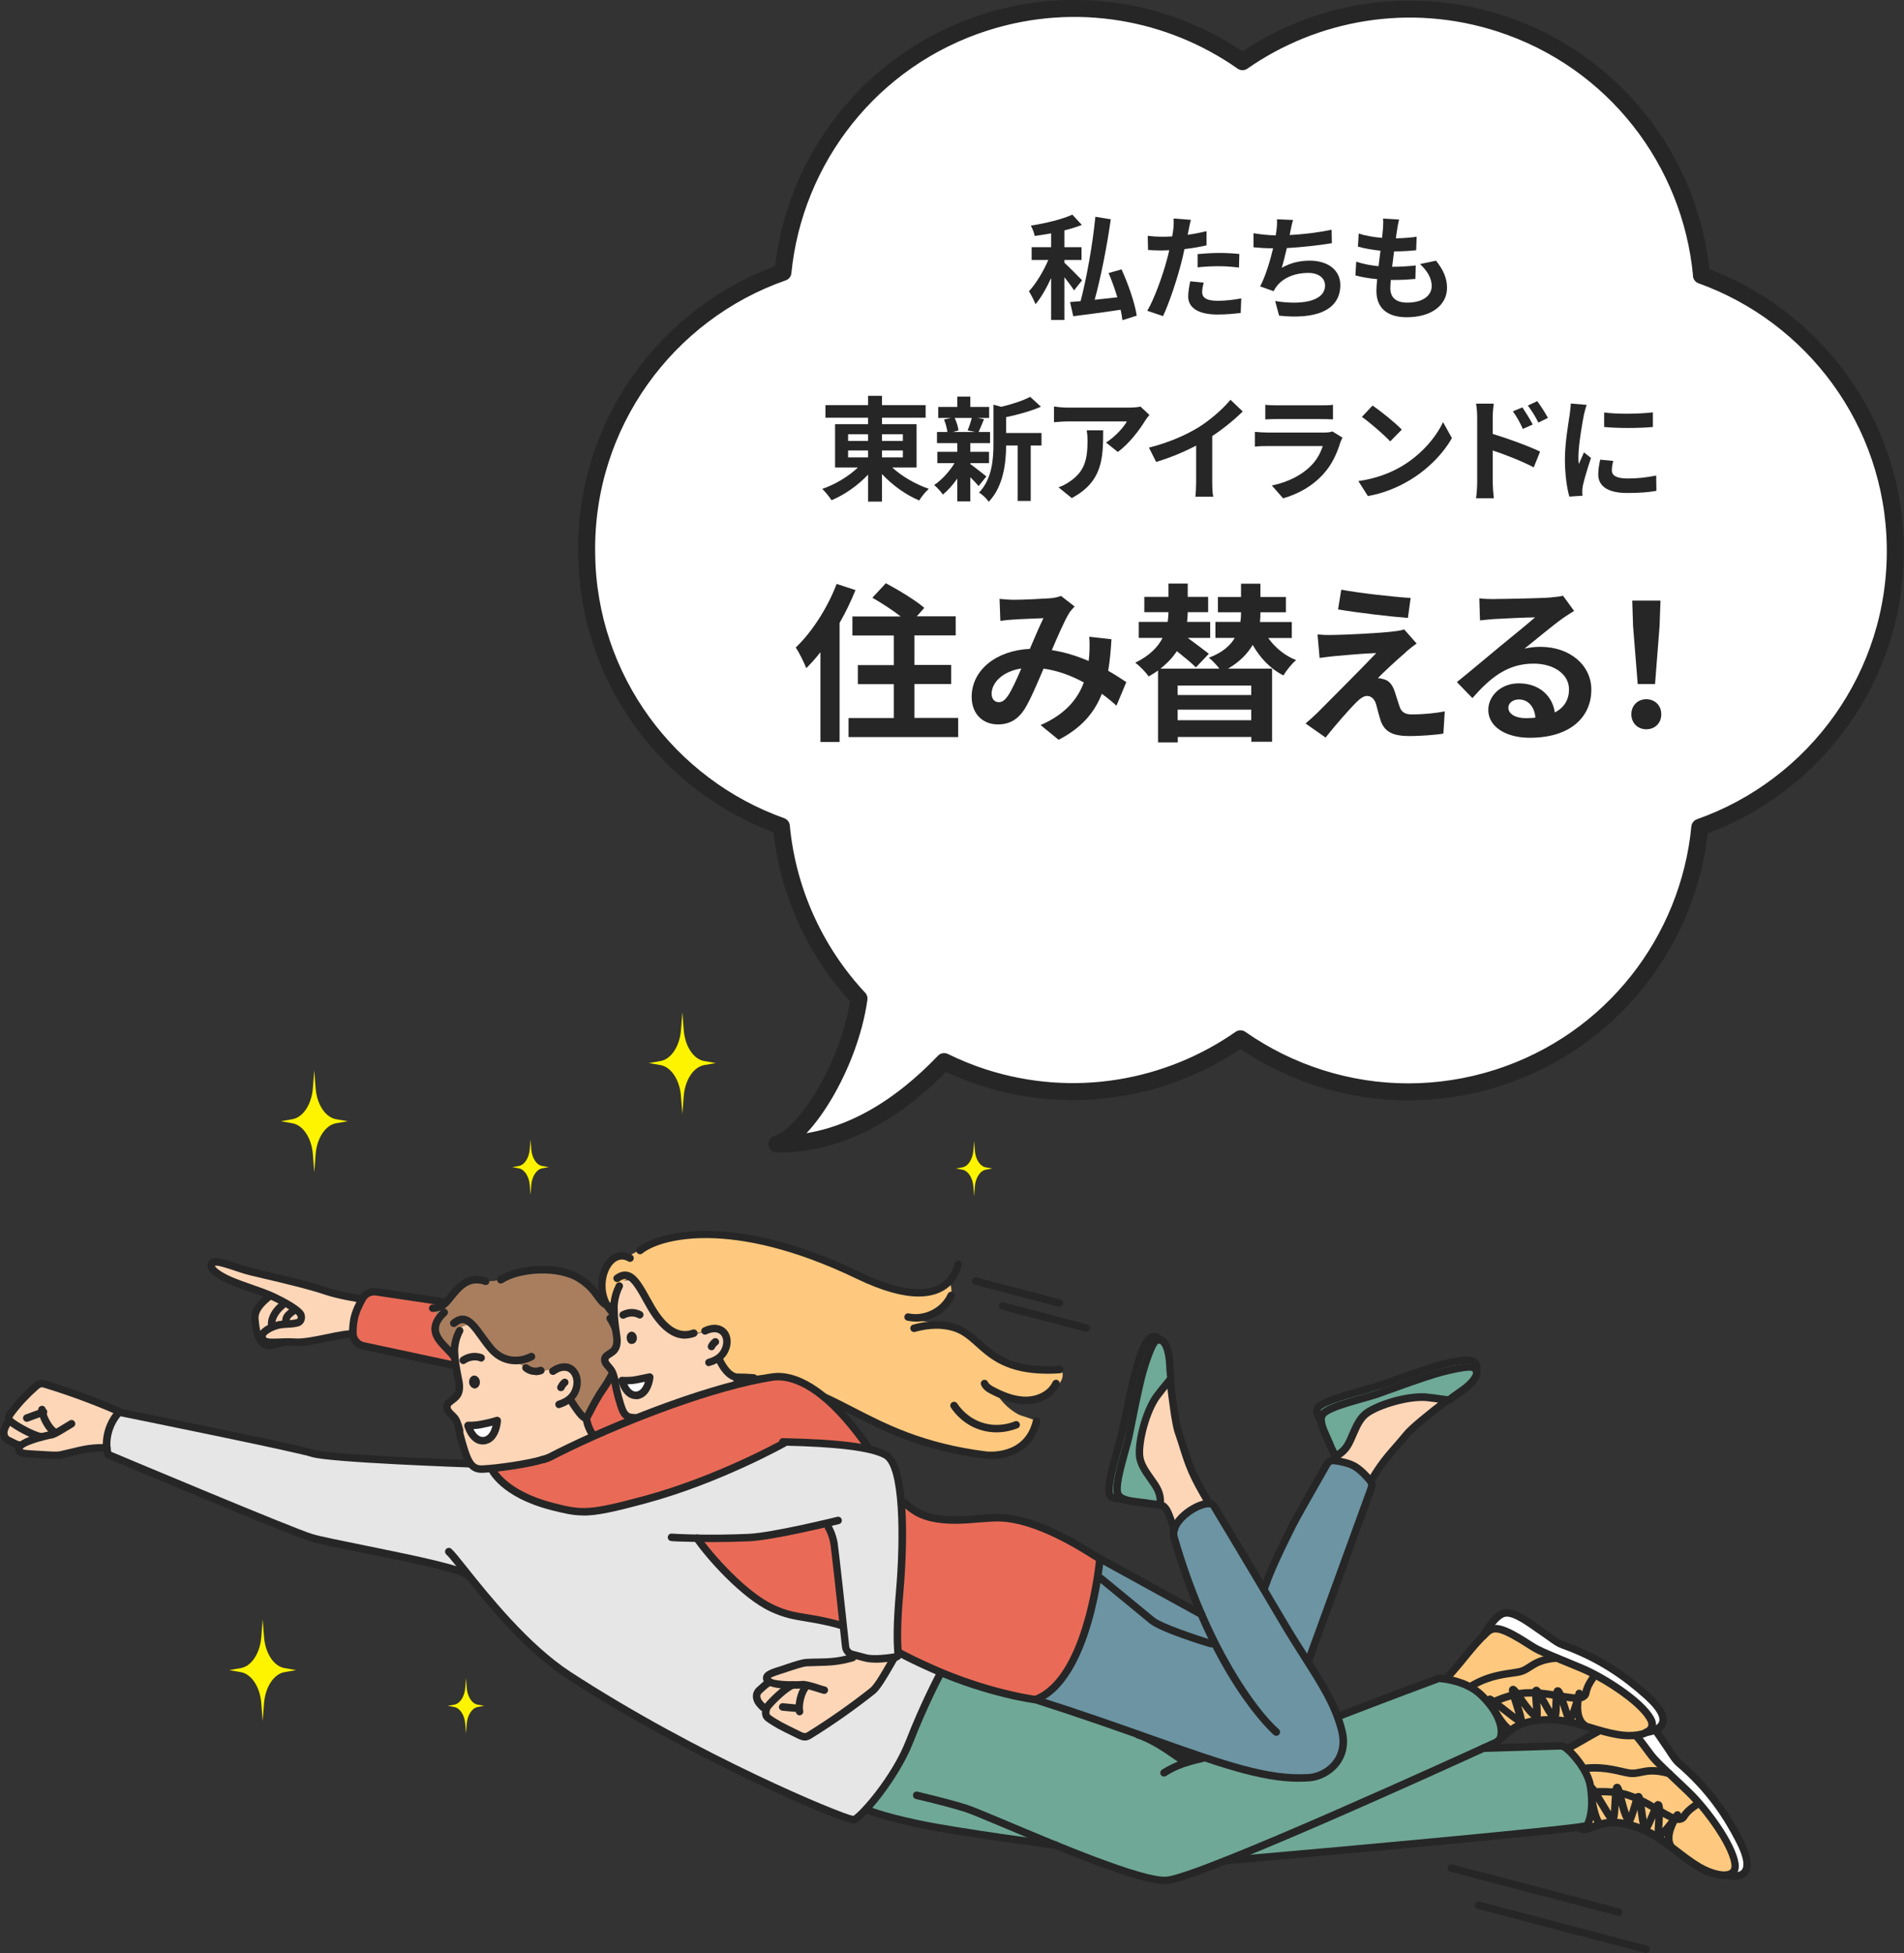 <?xml version="1.0" encoding="UTF-8"?>
<svg id="_レイヤー_2" data-name="レイヤー 2" xmlns="http://www.w3.org/2000/svg" viewBox="0 0 167.95 172.25">
  <rect x="0" y="0" width="167.95" height="172.25" fill="#333333" stroke="none"/>
  <defs>
    <style>
      .cls-1, .cls-2 {
        fill: #262626;
      }

      .cls-3, .cls-4 {
        fill: #fff;
      }

      .cls-5 {
        fill: none;
        stroke: #262626;
        stroke-linecap: round;
        stroke-linejoin: round;
        stroke-width: 1.5px;
      }

      .cls-6 {
        fill: #e96b57;
      }

      .cls-4, .cls-7, .cls-8, .cls-2, .cls-9 {
        fill-rule: evenodd;
      }

      .cls-7 {
        fill: #a87e5f;
      }

      .cls-10 {
        fill: #6c94a3;
      }

      .cls-11 {
        fill: #6fa897;
      }

      .cls-12 {
        fill: #6fa998;
      }

      .cls-13 {
        fill: #e5e6e5;
      }

      .cls-8, .cls-14 {
        fill: #fec97e;
      }

      .cls-15, .cls-9 {
        fill: #fdd6b8;
      }

      .cls-16 {
        fill: #fff400;
      }
    </style>
  </defs>
  <g id="illustration">
    <g>
      <g>
        <g>
          <path class="cls-3" d="m150.09,24.28c-.92-9.98-7.64-18.94-17.78-22.22-7.98-2.58-16.32-1.07-22.71,3.38-6.37-4.47-14.68-6.01-22.66-3.48-10.13,3.22-16.89,12.11-17.88,22.06-10.23,3.57-17.5,13.39-17.31,24.82,0,0,0,.02,0,.02.13,11.04,7.24,20.47,17.17,24.01.54,5.7,2.97,11.05,6.85,15.2-.83,5.93-4.81,12.19-7.24,12.82,6.01.08,11.01-3.35,14.75-7.26,1.1.54,2.25,1.01,3.45,1.4,7.98,2.57,16.31,1.04,22.69-3.41,4.29,3,9.46,4.68,14.81,4.68,2.6,0,5.26-.4,7.87-1.23,10.13-3.24,16.88-12.15,17.84-22.11,10.19-3.59,17.42-13.38,17.24-24.77-.17-11.06-7.28-20.38-17.1-23.91Z"/>
          <path class="cls-5" d="m150.09,24.28c-.92-9.98-7.64-18.94-17.78-22.22-7.98-2.58-16.32-1.07-22.71,3.38-6.37-4.47-14.68-6.01-22.66-3.48-10.13,3.22-16.89,12.11-17.88,22.06-10.23,3.57-17.5,13.39-17.31,24.82,0,0,0,.02,0,.02.13,11.04,7.24,20.47,17.17,24.01.54,5.7,2.97,11.05,6.85,15.2-.83,5.93-4.81,12.19-7.24,12.82,6.01.08,11.01-3.35,14.75-7.26,1.1.54,2.25,1.01,3.45,1.4,7.98,2.57,16.31,1.04,22.69-3.41,4.29,3,9.46,4.68,14.81,4.68,2.6,0,5.26-.4,7.87-1.23,10.13-3.24,16.88-12.15,17.84-22.11,10.19-3.59,17.42-13.38,17.24-24.77-.17-11.06-7.28-20.38-17.1-23.91Z"/>
        </g>
        <g>
          <path class="cls-1" d="m75.46,52.05c-.39.96-.86,1.95-1.4,2.89v10.5h-1.69v-7.92c-.4.52-.83.99-1.25,1.41-.16-.42-.63-1.4-.93-1.82,1.42-1.35,2.8-3.48,3.61-5.61l1.65.54Zm9.06,11.28v1.68h-9.67v-1.68h3.99v-2.99h-3.17v-1.68h3.17v-2.61h-3.65v-1.68h4.26c-.73-.57-1.71-1.2-2.5-1.65l1.19-1.28c1.11.59,2.64,1.52,3.39,2.17l-.66.75h3.43v1.68h-3.64v2.61h3.24v1.68h-3.24v2.99h3.87Z"/>
          <path class="cls-1" d="m89.42,52.9c.86,0,2.45-.08,3.15-.13.38-.02.77-.11,1.02-.21l1.2.93c-.21.23-.39.42-.51.63-.39.65-.96,1.95-1.5,3.22,1.17.18,2.28.54,3.25.96.02-.18.03-.34.05-.51.04-.58.04-1.18,0-1.63l1.96.22c-.06,1.01-.14,1.94-.29,2.78.63.36,1.17.71,1.6,1l-.87,2.08c-.39-.36-.82-.71-1.29-1.05-.66,1.69-1.8,3.01-3.81,4.06l-1.59-1.3c2.26-.98,3.32-2.4,3.81-3.76-1.06-.58-2.26-1.04-3.55-1.22-.54,1.27-1.17,2.77-1.69,3.6-.6.9-1.32,1.32-2.34,1.32-1.32,0-2.31-.91-2.31-2.43,0-2.32,2.11-4.09,5.13-4.23.42-.99.86-2.01,1.2-2.71-.6.03-1.89.07-2.58.12-.3.01-.83.06-1.22.12l-.07-1.94c.4.04.91.08,1.24.08Zm-1.32,9.03c.3,0,.51-.15.78-.52.39-.56.8-1.5,1.21-2.45-1.68.25-2.62,1.28-2.62,2.22,0,.5.29.75.63.75Z"/>
          <path class="cls-1" d="m111.86,56.26c.61.85,1.45,1.56,2.47,1.96-.38.31-.87.93-1.12,1.35-1.14-.57-2.05-1.53-2.71-2.69-.45.75-1.12,1.48-2.17,2.09h3.88v6.45h-1.83v-.42h-6.49v.48h-1.74v-6.34c-.25.18-.54.36-.83.52-.24-.36-.78-.92-1.18-1.21,1.27-.62,2.01-1.39,2.41-2.19h-2.1v-1.41h2.55c.04-.3.07-.59.07-.86h-2.13v-1.35h2.13v-1.17h1.7v1.17h1.8v1.35h-1.8c0,.29-.03.56-.06.86h2.04v1.41h-1.98c.66.49,1.42,1.05,1.86,1.4l-1.14,1.2c-.38-.38-1.05-.93-1.68-1.43-.36.54-.83,1.06-1.45,1.54h5.2c-.27-.35-.63-.73-.93-.96,1.2-.45,1.9-1.08,2.29-1.75h-1.71v-1.41h2.2c.05-.29.06-.56.06-.81v-.04h-2.04v-1.35h2.04v-1.17h1.71v1.17h2.25v1.35h-2.25v.08c0,.25-.01.51-.04.78h2.81v1.41h-2.09Zm-1.49,4.2h-6.49v.84h6.49v-.84Zm0,3.06v-.93h-6.49v.93h6.49Z"/>
          <path class="cls-1" d="m123.98,57.55c-.69.58-2.09,1.87-2.44,2.27.13-.02.4.05.57.1.43.14.7.46.9,1.02.14.4.3.97.44,1.36.14.47.46.71,1.05.71,1.16,0,2.19-.12,2.94-.27l-.12,1.96c-.62.12-2.16.22-2.94.22-1.43,0-2.19-.31-2.57-1.29-.15-.45-.33-1.15-.43-1.53-.16-.53-.5-.72-.79-.72-.31,0-.63.24-.99.6-.51.52-1.63,1.75-2.67,3.07l-1.77-1.24c.27-.23.63-.54,1.03-.93.77-.78,3.84-3.84,5.21-5.28-1.05.03-2.85.19-3.71.27-.52.05-.97.12-1.29.16l-.18-2.07c.34.03.88.06,1.44.04.7,0,4.11-.15,5.35-.32.29-.03.69-.1.85-.17l1.1,1.25c-.39.27-.71.54-.98.77Zm.45-4.8l-.24,1.75c-1.57-.12-4.38-.45-6.16-.75l.28-1.74c1.68.31,4.56.63,6.12.73Z"/>
          <path class="cls-1" d="m131.87,52.83c.79,0,4-.06,4.86-.13.62-.06.96-.1,1.14-.16l.98,1.34c-.35.23-.71.44-1.05.69-.81.57-2.38,1.89-3.33,2.64.5-.12.94-.16,1.42-.16,2.55,0,4.48,1.59,4.48,3.78,0,2.37-1.8,4.24-5.43,4.24-2.09,0-3.66-.96-3.66-2.46,0-1.21,1.09-2.34,2.68-2.34,1.86,0,2.98,1.14,3.19,2.57.83-.44,1.25-1.12,1.25-2.04,0-1.35-1.35-2.27-3.12-2.27-2.29,0-3.79,1.21-5.4,3.04l-1.37-1.41c1.06-.85,2.88-2.38,3.77-3.12.84-.69,2.4-1.95,3.13-2.59-.77.01-2.84.1-3.63.15-.4.03-.88.08-1.23.12l-.06-1.95c.42.06.94.07,1.37.07Zm2.7,10.51c.31,0,.6-.01.87-.05-.09-.97-.65-1.6-1.46-1.6-.57,0-.93.35-.93.72,0,.55.62.93,1.52.93Z"/>
          <path class="cls-1" d="m143.9,63c0-.79.57-1.33,1.32-1.33s1.32.54,1.32,1.33-.57,1.32-1.32,1.32-1.32-.54-1.32-1.32Zm.15-7.8l-.07-2.23h2.49l-.08,2.23-.4,5.13h-1.53l-.41-5.13Z"/>
        </g>
        <g>
          <path class="cls-1" d="m94.74,25.61c-.19-.3-.52-.75-.85-1.16v3.77h-1.17v-3.7c-.41.89-.89,1.74-1.38,2.31-.12-.33-.39-.84-.58-1.14.63-.67,1.29-1.78,1.71-2.76h-1.47v-1.13h1.72v-1.22c-.49.09-.98.17-1.45.23-.05-.26-.2-.67-.34-.91,1.31-.21,2.78-.56,3.66-.97l.84.91c-.46.18-.99.34-1.54.48v1.48h1.51v1.13h-1.51v.24c.35.32,1.32,1.3,1.56,1.55l-.71.89Zm4.27,2.63c-.03-.27-.09-.59-.16-.92-1.49.22-3.02.43-4.18.57l-.28-1.25c.27-.02.59-.05.93-.08.54-2.08,1.07-5.05,1.3-7.44l1.36.22c-.33,2.36-.87,5.09-1.42,7.1.64-.07,1.32-.14,2-.22-.22-.72-.49-1.48-.77-2.14l1.14-.32c.6,1.31,1.18,2.99,1.34,4.08l-1.26.4Z"/>
          <path class="cls-1" d="m104.84,20.33c-.02.11-.05.24-.08.38.56-.08,1.12-.19,1.67-.32v1.25c-.6.14-1.28.25-1.95.33-.09.43-.19.87-.3,1.28-.36,1.4-1.03,3.44-1.59,4.63l-1.39-.47c.6-1,1.36-3.1,1.73-4.5.07-.27.15-.55.21-.84-.23.01-.45.02-.66.02-.48,0-.86-.02-1.21-.04l-.03-1.25c.51.06.85.08,1.26.08.29,0,.59-.01.9-.03.04-.22.07-.41.09-.57.04-.37.06-.78.03-1.01l1.53.12c-.08.27-.17.72-.21.94Zm1.2,5.43c0,.44.3.77,1.37.77.67,0,1.36-.08,2.08-.21l-.05,1.28c-.56.07-1.24.14-2.04.14-1.68,0-2.59-.58-2.59-1.59,0-.46.1-.94.18-1.34l1.19.12c-.08.28-.14.61-.14.83Zm1.52-3.45c.57,0,1.17.03,1.76.09l-.03,1.2c-.5-.06-1.11-.12-1.72-.12-.68,0-1.3.03-1.93.1v-1.17c.56-.05,1.28-.1,1.92-.1Z"/>
          <path class="cls-1" d="m113.82,20.42c-.02.09-.04.2-.06.31,1.14-.06,2.49-.21,3.7-.47l.02,1.19c-1.04.17-2.63.36-3.97.43-.14.61-.3,1.25-.45,1.74.81-.45,1.59-.63,2.48-.63,1.62,0,2.69.86,2.69,2.14,0,2.25-2.17,3.06-5.4,2.71l-.35-1.29c2.19.36,4.4.09,4.4-1.38,0-.6-.51-1.1-1.49-1.1-1.15,0-2.17.41-2.77,1.17-.11.14-.18.27-.28.44l-1.18-.42c.48-.93.88-2.26,1.14-3.36-.63,0-1.22-.04-1.73-.09v-1.24c.6.1,1.35.18,1.96.19.02-.15.04-.29.06-.41.06-.43.07-.68.05-1.01l1.42.06c-.11.35-.17.69-.24,1.02Z"/>
          <path class="cls-1" d="m123.24,20.25c-.03.17-.07.44-.11.77.72-.01,1.36-.07,1.83-.14l-.04,1.19c-.6.06-1.15.1-1.95.1-.06.44-.12.91-.17,1.36h.07c.62,0,1.36-.04,2.01-.12l-.03,1.19c-.56.05-1.14.09-1.77.09h-.4c-.02.3-.04.55-.04.73,0,.83.51,1.27,1.49,1.27,1.4,0,2.16-.64,2.16-1.46,0-.68-.37-1.32-1.03-1.94l1.41-.3c.66.84.97,1.55.97,2.4,0,1.51-1.36,2.59-3.55,2.59-1.57,0-2.68-.68-2.68-2.35,0-.24.03-.6.07-1.01-.73-.07-1.39-.18-1.92-.33l.07-1.21c.65.22,1.32.33,1.97.4.06-.45.12-.92.17-1.37-.69-.07-1.4-.19-1.99-.36l.07-1.15c.58.19,1.33.32,2.06.38.03-.31.06-.58.08-.81.03-.47.03-.67.01-.89l1.41.08c-.09.36-.13.63-.17.89Z"/>
          <path class="cls-1" d="m78.7,41.23c.85.78,2.07,1.49,3.23,1.88-.28.24-.66.72-.85,1.03-1.17-.49-2.37-1.35-3.28-2.33v2.43h-1.23v-2.38c-.9.96-2.06,1.77-3.22,2.26-.19-.29-.56-.76-.82-1,1.14-.39,2.32-1.1,3.15-1.89h-2.02v-3.82h2.91v-.57h-3.76v-1.11h3.76v-.82h1.23v.82h3.85v1.11h-3.85v.57h3.05v3.82h-2.15Zm-3.89-2.34h1.76v-.59h-1.76v.59Zm0,1.45h1.76v-.61h-1.76v.61Zm2.99-2.04v.59h1.84v-.59h-1.84Zm1.84,1.43h-1.84v.61h1.84v-.61Z"/>
          <path class="cls-1" d="m85.59,40.93c.36.25,1.19.91,1.42,1.09l-.69.85c-.16-.2-.44-.5-.73-.78v2.13h-1.15v-2.01c-.39.56-.84,1.06-1.27,1.41-.18-.26-.52-.65-.77-.84.65-.43,1.34-1.18,1.8-1.93h-1.52v-1h1.76v-.77h-1.79v-.98h.92c-.04-.33-.16-.76-.3-1.1l.61-.14h-1.12v-.97h1.68v-.91h1.15v.91h1.66v.97h-1.03l.58.11c-.18.43-.34.83-.48,1.13h1.01v.98h-1.74v.77h1.65v1h-1.65v.08Zm-1.38-4.07c.17.34.3.8.34,1.1l-.5.14h1.96l-.66-.14c.13-.3.29-.76.37-1.1h-1.51Zm7.66,2.43h-.95v4.89h-1.15v-4.89h-1.02c-.01,1.49-.22,3.6-1.54,4.97-.15-.26-.58-.67-.85-.81,1.15-1.22,1.27-2.92,1.27-4.3v-3.46l.69.19c.95-.23,1.94-.55,2.55-.88l.95.87c-.88.39-2.02.7-3.07.92v1.4h3.12v1.1Z"/>
          <path class="cls-1" d="m101,37.12c-.47.78-1.42,2.04-2.4,2.74l-1.04-.83c.8-.49,1.58-1.37,1.84-1.86h-5.21c-.42,0-.75.03-1.22.07v-1.39c.38.06.8.1,1.22.1h5.39c.28,0,.83-.03,1.02-.09l.79.74c-.11.13-.3.37-.39.52Zm-6.46,6.81l-1.17-.95c.32-.11.68-.28,1.05-.55,1.27-.88,1.51-1.94,1.51-3.58,0-.31-.02-.58-.07-.9h1.45c0,2.48-.05,4.52-2.77,5.98Z"/>
          <path class="cls-1" d="m105.72,37.69c1.03-.64,2.17-1.64,2.82-2.43l1.08,1.03c-.76.75-1.72,1.53-2.69,2.17v4.04c0,.44.02,1.06.09,1.31h-1.58c.04-.24.07-.87.07-1.31v-3.2c-1.03.54-2.3,1.08-3.53,1.44l-.63-1.26c1.79-.46,3.26-1.11,4.37-1.79Z"/>
          <path class="cls-1" d="m118.23,39.02c-.3.97-.73,1.94-1.48,2.77-1.01,1.12-2.29,1.8-3.57,2.16l-.99-1.13c1.5-.31,2.7-.97,3.46-1.75.54-.55.85-1.17,1.03-1.73h-4.83c-.24,0-.74,0-1.16.05v-1.3c.42.03.85.06,1.16.06h4.95c.32,0,.59-.04.73-.1l.89.55c-.07.13-.15.31-.19.42Zm-5.58-3.27h3.85c.31,0,.8,0,1.08-.05v1.29c-.27-.02-.74-.03-1.1-.03h-3.83c-.32,0-.75.01-1.04.03v-1.29c.28.04.7.05,1.04.05Z"/>
          <path class="cls-1" d="m123.65,41.12c1.71-1.01,3.01-2.54,3.64-3.89l.78,1.41c-.76,1.35-2.09,2.73-3.7,3.7-1.01.61-2.3,1.17-3.71,1.41l-.84-1.32c1.56-.22,2.86-.73,3.83-1.31Zm0-3.23l-1.02,1.04c-.52-.56-1.77-1.65-2.5-2.16l.94-1c.7.47,2,1.51,2.58,2.12Z"/>
          <path class="cls-1" d="m130.3,36.81c0-.36-.03-.85-.1-1.21h1.56c-.04.35-.09.79-.09,1.21v1.46c1.33.4,3.26,1.11,4.18,1.56l-.56,1.39c-1.04-.55-2.54-1.13-3.62-1.49v2.83c0,.28.05.98.1,1.39h-1.57c.06-.39.1-1,.1-1.39v-5.75Zm4.9.63l-.87.39c-.29-.63-.51-1.03-.88-1.55l.84-.35c.28.42.68,1.06.91,1.51Zm1.34-.58l-.84.41c-.32-.63-.56-1-.93-1.5l.83-.39c.29.4.71,1.03.94,1.48Z"/>
          <path class="cls-1" d="m139.71,36.6c-.13.67-.48,2.67-.48,3.67,0,.19,0,.45.04.65.15-.34.31-.69.45-1.02l.62.49c-.28.83-.61,1.92-.72,2.45-.03.15-.05.37-.05.47,0,.11,0,.27.02.41l-1.16.08c-.2-.69-.39-1.91-.39-3.27,0-1.5.31-3.19.42-3.96.03-.28.09-.66.1-.98l1.4.12c-.08.21-.21.71-.25.89Zm2.47,4.89c0,.44.38.71,1.4.71.89,0,1.63-.08,2.51-.26l.02,1.35c-.65.12-1.45.19-2.58.19-1.72,0-2.55-.61-2.55-1.64,0-.39.06-.79.17-1.3l1.15.11c-.08.33-.12.57-.12.84Zm3.62-5.12v1.29c-1.23.11-3.04.12-4.3,0v-1.28c1.23.17,3.22.12,4.3-.01Z"/>
        </g>
      </g>
      <g>
        <g>
          <path class="cls-16" d="m27.72,94.4l-.12,1.56c-.11,1.44-.86,2.58-1.8,2.75l-1.03.18,1.03.18c.94.17,1.69,1.31,1.8,2.75l.12,1.57.12-1.57c.11-1.44.86-2.58,1.8-2.75l1.03-.18-1.03-.18c-.95-.17-1.69-1.31-1.8-2.75l-.12-1.56Z"/>
          <path class="cls-16" d="m60.19,89.27l-.12,1.56c-.11,1.44-.86,2.58-1.8,2.75l-1.03.18,1.03.18c.94.17,1.69,1.31,1.8,2.75l.12,1.57.12-1.57c.11-1.44.86-2.58,1.8-2.75l1.03-.18-1.03-.18c-.95-.17-1.69-1.31-1.8-2.75l-.12-1.56Z"/>
          <path class="cls-16" d="m23.17,142.81l-.12,1.56c-.11,1.44-.86,2.58-1.8,2.75l-1.03.18,1.03.18c.94.17,1.69,1.31,1.8,2.75l.12,1.57.12-1.57c.11-1.44.86-2.58,1.8-2.75l1.03-.18-1.03-.18c-.95-.17-1.69-1.31-1.8-2.75l-.12-1.56Z"/>
          <path class="cls-16" d="m46.8,100.5l-.07.85c-.06.78-.47,1.41-.98,1.49l-.56.1.56.1c.51.09.92.71.98,1.49l.07.85.06-.85c.06-.78.47-1.4.98-1.49l.56-.1-.56-.1c-.52-.08-.92-.71-.98-1.49l-.06-.85Z"/>
          <path class="cls-16" d="m41.11,148.01l-.07.85c-.06.78-.47,1.41-.98,1.49l-.56.1.56.1c.51.09.92.71.98,1.49l.07.85.06-.85c.06-.78.47-1.4.98-1.49l.56-.1-.56-.1c-.52-.08-.92-.71-.98-1.49l-.06-.85Z"/>
          <path class="cls-16" d="m85.93,100.62l-.07.85c-.06.78-.47,1.41-.98,1.49l-.56.1.56.1c.51.09.92.71.98,1.49l.07.85.06-.85c.06-.78.47-1.4.98-1.49l.56-.1-.56-.1c-.52-.08-.92-.71-.98-1.49l-.06-.85Z"/>
        </g>
        <g>
          <path class="cls-6" d="m73.11,143.07c-6.42-.93-7.99-3.29-11.62-7.4-.11-.03-.29-.09-.35-.19,3.88.32,7.82-.09,11.54-1.23l.15.05c1.14,1.94.96,5.1,1.53,9.11-.38-.12-.8-.23-1.26-.34h0Z"/>
          <path class="cls-6" d="m79.2,145.59c-.24-2.99.75-9.56.25-13.46,4.08,4.52,8.44-1.39,17.57,5.34.03,0-.94,10.62-5.67,12.43,0,0-4.02-.49-8.93-2.66-.86-.58-2.34-1.21-3.21-1.65h0Z"/>
          <path class="cls-13" d="m66.77,149.87c-.23-.75.62-1.15,1.12-1.52l-.02.08s.06-.03.09-.05c-1.53-.78,2.75-1.61,3.16-1.73,1.63-.07,2.51.03,4.07-.44h3.69c-1.27,3.36-5.65,5.78-7.85,6.97-1.63-.53-3.57-1.68-4.27-3.31h0Zm6.07-15.58c1.14,1.92.99,5.34,1.56,9.31-8.52-2.21-7.65-2.4-13.25-8.13,3.88.32,7.82-.09,11.54-1.23l.15.05h0Zm-62.33-9.75c-.89.95-1.33,2.48-.98,3.74,0,0,16.02,6.75,17.93,7.34,1.91.59,12.75,2.41,13.7,3.26.95.85,3.99,5.59,9,8.85,11.52,7.5,24.63,12.88,25.17,12.77,3.04-1.5,6.65-11.17,7.56-12.86l-.13-.05c-.79-.86-2.59-1.44-3.56-1.99-.54-3.84,1.96-13.6-1.09-17.28-2.6-1.07-5.41-.98-9.12-1.14-4.87,2.5-10.84,5.41-16.45,5.97-3.13.23-7.61-.81-9.36-3.35-.49-.49-2.21-.5-2.28-.78-.09-.12-11.68-.3-13.29-.83-1.51-.48-17.09-3.63-17.09-3.63h0Z"/>
          <path class="cls-15" d="m67.07,148.99c.4-.34.37-.38.82-.64l-.02.08s.06-.03.09-.05c-1.53-.78,2.75-1.61,3.16-1.73,1.63-.07,2.51.03,4.07-.44h3.69c-.62,2.46-6.9,7.36-8.42,6.82-1.16-.67-4.75-2.42-3.41-4.04h0Z"/>
          <path class="cls-6" d="m51.42,129.11c-4.16.43-7.46.77-7.59.78.02-.01,3.36-.35,7.59-.78h0Zm17.48-1.79h-.13c-.05.02-.76.09-1.89.21,1.07-.11,1.7-.19,1.7-.2.08,0,.21,0,.32,0h0Zm-25.07,2.57l-.65.07c6.73,7.06,18.72.86,25.88-2.65,0,0-.02.01-.06.03,2.98.06,5.87.23,7.73.66-2.48-3.4-5.48-7.29-9.53-6.24-5.41,1.03-13.06,3.9-17.85,6.47-2.71,1.46-5.87,1.56-6.11,1.46,0,0,.58.2.58.2h0Z"/>
          <path class="cls-6" d="m55.42,125.12c-.47.22-.88.53-1.35.76-.3.15-.58.32-.88.47-.28.14-.59.26-.91.25-.28-.46-.55-1.01-.43-1.55.11-.48.39-.89.6-1.32.16-.32.29-.66.44-.99.16-.37.33-.73.55-1.07.11-.17.23-.33.38-.47.35,1.01.64,2.32.77,2.79.19.67.49.98.85,1.12-.01,0-.02.01-.03.02h0Z"/>
          <path class="cls-3" d="m141.89,152.28s1.6-1.41,2.5-1.19c.9.22,1.78,1.75,2.56,2.85.51.72.75,1.22,1.21,1.62,2.61,2.24,4.11,4.53,5.24,6.69,2.13,4.06-1.12,3.13-1.12,3.13l-10.39-13.1h0Z"/>
          <path class="cls-14" d="m144.42,158.65s-.09-.04-.14-.06l.16.02s-.01.03-.02.04h0Zm-4.14-1.2c.37,2.13-.11,3.21-.28,3.54-.02.03-.32.08-.84.15.27.16.55.24.8.17.5-.13.96-.38,1.6-.5,0,0,2.64-.35,5.82,2.07.79.6,1.55,1.24,2.49,1.79,1.44.86,3.38,1.16,3.16-.31-.26-1.73-2.51-4.81-4.08-6.32-1.94-1.87-2.86-2.64-3.44-3.43-.49-.67-.89-1.19-1.23-1.57-.48.05-1.03.03-1.55-.06-.55-.1-1.07-.23-1.58-.37-.67.34-1.32.73-2.1,1.17-.29.16-.56.31-.82.45.64.54,1.82,1.95,2.04,3.21h0Z"/>
          <path class="cls-1" d="m149.8,159.46s0,0-.01.01c-.67.45-.84.71-.95.88-.13.2-.26.35-.62.42-.51.1-1.17-.3-2.09-.84-1.02-.6-2.29-1.35-3.56-1.51-2.37-.29-3.86.34-4.04.53-.27.29-.13.78.09,1.15.34.57.92.97,1.26.88.18-.05.37-.12.56-.19.8-.3,1.8-.67,3.79-.05,1.58.49,2.66,1.33,3.8,2.21.63.48,1.27.99,2.02,1.43.98.58,2.11.84,2.52.56.05-.03.21-.14.15-.54-.2-1.3-1.59-3.41-2.9-4.96h0Zm2.27,6.27c-.74,0-1.66-.34-2.37-.76-.78-.46-1.44-.98-2.08-1.48-1.09-.85-2.12-1.64-3.59-2.1-1.77-.55-2.58-.25-3.36.04-.2.07-.41.15-.62.21-.74.2-1.56-.45-2-1.18-.44-.75-.44-1.48,0-1.95.39-.41,2.13-1.04,4.6-.73,1.4.17,2.74.96,3.81,1.59.64.38,1.37.81,1.63.76q.12-.02.19-.14c.13-.2.35-.52,1.08-1.03-.22-.25-.44-.47-.64-.67-.54-.51-.99-.94-1.39-1.32-1.03-.97-1.66-1.56-2.09-2.16-1.85-2.55-2.3-2.61-2.83-2.4-.91.35-1.66.79-2.53,1.29-.21.12-.43.25-.66.38-1.24.7-2.09,1.09-3.37,1.67-1.14.51-2.59.93-4.13,1.38-.27.08-.54.16-.81.23-.18.05-.36-.05-.41-.22-.05-.17.05-.36.22-.41.27-.08.54-.16.81-.24,1.52-.44,2.95-.85,4.05-1.34,1.27-.57,2.1-.95,3.32-1.64.23-.13.45-.26.66-.38.89-.52,1.67-.96,2.62-1.33,1.05-.41,1.79.13,3.6,2.63.4.55.97,1.09,2.01,2.07.4.37.85.8,1.39,1.32,1.53,1.47,3.89,4.63,4.18,6.5.1.67-.18,1.02-.43,1.19-.23.15-.52.22-.85.22h0Z"/>
          <path class="cls-1" d="m152.97,165.8c.41,0,.89-.1,1.19-.48.5-.61.34-1.67-.48-3.23-.98-1.88-2.48-4.35-5.32-6.79-.29-.25-.48-.54-.75-.95-.12-.18-.25-.38-.4-.6-.13-.18-.26-.38-.39-.58-.73-1.08-1.48-2.2-2.36-2.41-1.03-.25-2.62,1.11-2.79,1.27-.14.12-.15.33-.03.47.12.14.33.15.47.03.57-.5,1.67-1.25,2.2-1.12.62.15,1.37,1.25,1.97,2.13.14.2.27.4.4.59.15.21.28.41.39.58.29.44.51.79.87,1.09,2.76,2.37,4.21,4.77,5.16,6.6.88,1.69.72,2.29.55,2.51-.28.34-1.04.22-1.29.15-.17-.05-.36.05-.41.23-.05.18.05.36.23.41.07.02.4.11.79.11h0Z"/>
          <path class="cls-1" d="m134.19,161.54s.09,0,.13-.03c1.66-.7,3.58-1.35,3.6-1.36.17-.06.26-.25.21-.42-.06-.17-.25-.26-.42-.21-.02,0-1.96.67-3.64,1.37-.17.07-.25.26-.18.43.05.13.18.2.3.2h0Z"/>
          <path class="cls-1" d="m138.96,158.49c.06,0,.12-.02.17-.05.16-.09.21-.3.11-.45-.3-.49-.3-.95-.29-1.4,0-.95-.12-1.65-1.79-1.98-.18-.04-.35.08-.39.26-.04.18.08.35.26.39,1.27.26,1.27.61,1.26,1.33,0,.49,0,1.09.39,1.74.06.1.17.16.28.16h0Z"/>
          <path class="cls-1" d="m147.22,156.75c.14,0,.28-.09.32-.24.05-.18-.05-.36-.23-.41-1.35-.39-2.06-.24-2.64-.12-.34.07-.61.13-.96.07-.18-.03-.38-.08-.6-.13-1.06-.24-2.5-.57-4.45-.08-.18.04-.28.22-.24.4.04.18.22.29.4.24,1.8-.45,3.16-.14,4.15.09.23.05.43.1.63.13.48.09.85,0,1.21-.07.53-.11,1.13-.24,2.32.1.03,0,.06.01.09.01h0Z"/>
          <path class="cls-1" d="m147.43,163.24c.06,0,.13-.02.19-.06.15-.1.19-.31.08-.46-.47-.67.14-1.85.47-2.36.02-.03.05-.07.07-.1.1-.15.07-.35-.08-.46-.15-.1-.35-.07-.46.07,0,0-.02.03-.05.07-.33.47-.72.98-1.02,1.3,0-.11.01-.21.02-.32.09-1.57.07-1.91-.25-2.04-.41-.17-.6.28-.96,1.16-.05.13-.12.29-.19.44-.05-.28-.1-.62-.13-.87-.14-1.05-.2-1.52-.65-1.47-.27.03-.31.14-.73,1.55-.02.06-.04.12-.05.18-.16-.42-.3-.98-.4-1.37-.22-.87-.3-1.16-.63-1.18-.09,0-.19.03-.26.09-.17.15-.19.39-.25,1.46-.01.25-.03.59-.05.88-.19-.3-.43-.7-.62-1.02-.77-1.28-.81-1.36-1.08-1.33-.12.01-.23.09-.29.2-.23.44.16,2.44.54,3.16.09.16.29.22.45.13.16-.09.22-.29.13-.45-.2-.37-.36-1.02-.45-1.58.04.07.08.14.12.21.51.85.86,1.43,1.05,1.62.12.12.27.16.42.1.28-.11.35-.41.41-1.54.21.77.43,1.37.75,1.66.08.08.2.11.31.07q.2-.06.52-1.1c.02-.08.05-.17.08-.26,0,.03,0,.06.01.09.16,1.23.26,1.7.62,1.81.4.12.58-.3.94-1.15,0,.19-.02.38-.03.53-.06,1.07-.07,1.23.24,1.31.1.03.26.07.64-.26-.03.4.04.8.28,1.15.06.09.17.14.27.14h0Z"/>
          <path class="cls-3" d="m130.84,144.27s.99-1.89,1.91-2.01c.92-.12,2.29.99,3.41,1.75.73.49,1.13.87,1.7,1.08,3.24,1.16,5.46,2.76,7.29,4.37,3.44,3.03.07,3.32.07,3.32l-14.38-8.51h0Z"/>
          <path class="cls-14" d="m135.33,149.31l.15-.04s0,.03,0,.05c-.05,0-.1,0-.15,0h0Zm7.4,3.69c.52.09,1.07.11,1.55.06,1.05-.12,1.79-.59,1.29-1.48-.87-1.52-4.07-3.59-6.07-4.44-2.48-1.05-3.62-1.44-4.44-1.97-2.66-1.73-3.3-1.75-3.9-1.2-.92.83-1.54,1.67-2.42,2.74-.44.54-.82.96-1.22,1.39.78.12,2.16.46,3.13,1.4,1.66,1.6,1.85,2.85,1.78,3.51-.01.15-.07.28-.14.4.41-.3.75-.69,1.3-1.03,0,0,2.34-1.27,6.17-.15.46.13.92.28,1.39.41.5.14,1.02.27,1.58.37h0Z"/>
          <path class="cls-1" d="m136.6,151.34c1.4,0,2.56.35,3.79.72.76.23,1.54.47,2.4.61,1.12.19,2.27.03,2.55-.38.04-.05.14-.2-.06-.56-.65-1.14-2.7-2.62-4.48-3.59,0,0,0,.01-.01.02-.46.66-.53.97-.57,1.17-.05.24-.11.42-.43.61-.44.27-1.2.14-2.25-.03-1.17-.2-2.62-.44-3.86-.13-2.32.57-3.48,1.7-3.59,1.95-.15.36.16.78.49,1.05.52.41,1.2.58,1.5.37.15-.11.3-.24.46-.38.64-.56,1.44-1.27,3.52-1.4.19-.01.37-.02.55-.02h0Zm-4.87,2.55c-.53,0-1.12-.25-1.56-.6-.68-.54-.94-1.22-.69-1.82.22-.52,1.62-1.73,4.04-2.33,1.37-.34,2.9-.08,4.13.12.73.12,1.57.26,1.8.12q.1-.06.13-.2c.05-.23.14-.61.64-1.35-.3-.15-.58-.28-.84-.39-.69-.29-1.27-.53-1.77-.73-1.31-.54-2.1-.86-2.72-1.27-2.64-1.71-3.08-1.61-3.5-1.23-.72.66-1.27,1.33-1.91,2.11-.15.19-.31.39-.48.59-.91,1.1-1.56,1.77-2.55,2.76-.88.88-2.09,1.79-3.36,2.76-.22.17-.45.34-.67.51-.14.11-.35.08-.46-.06-.11-.15-.08-.35.06-.46.23-.17.45-.34.68-.51,1.26-.95,2.45-1.85,3.29-2.7.98-.98,1.62-1.64,2.51-2.72.17-.2.33-.4.48-.59.65-.8,1.21-1.49,1.97-2.18.83-.75,1.72-.52,4.3,1.16.57.37,1.3.67,2.61,1.21.5.21,1.09.45,1.78.74,1.95.82,5.29,2.93,6.23,4.58.34.59.2,1.01.02,1.26-.52.74-2.02.85-3.2.65-.89-.15-1.7-.4-2.47-.63-1.32-.4-2.57-.78-4.1-.68-1.85.12-2.5.69-3.13,1.24-.16.14-.33.29-.51.42-.21.15-.46.22-.73.22h0Z"/>
          <path class="cls-1" d="m145.22,153.11s.02,0,.03,0c.14-.01,1.42-.15,1.72-1.05.25-.75-.28-1.68-1.6-2.85-1.59-1.4-3.87-3.18-7.4-4.44-.36-.13-.64-.33-1.04-.62-.18-.13-.37-.27-.59-.42-.19-.12-.38-.26-.57-.4-1.07-.75-2.17-1.52-3.06-1.4-1.06.14-2.04,1.97-2.15,2.18-.08.16-.02.36.14.45.16.09.36.02.45-.14.35-.67,1.11-1.76,1.66-1.83.64-.09,1.73.68,2.6,1.29.2.14.4.28.58.4.22.15.4.28.57.4.42.31.76.55,1.2.71,3.42,1.22,5.64,2.95,7.18,4.31,1.43,1.26,1.5,1.88,1.41,2.14-.14.42-.89.58-1.15.6-.18.02-.32.18-.3.36.01.17.16.3.33.3h0Z"/>
          <path class="cls-1" d="m129.28,149.35c.07,0,.13-.02.19-.06,1.52-1.06,2.9-1.26,3.91-1.4.23-.03.44-.06.63-.1.48-.09.8-.3,1.11-.5.45-.29.97-.63,2.2-.73.18-.02.32-.18.3-.36-.02-.18-.17-.32-.36-.3-1.4.12-2.01.52-2.5.84-.29.19-.52.34-.87.4-.18.03-.39.06-.6.1-1.07.15-2.54.37-4.19,1.52-.15.1-.19.31-.08.46.06.09.17.14.27.14h0Z"/>
          <path class="cls-1" d="m132.94,152.71c.09,0,.18-.04.25-.11.12-.14.1-.35-.03-.47-.32-.27-.7-.83-.98-1.32.06.05.13.1.19.15.78.61,1.31,1.02,1.56,1.14.15.07.31.05.43-.06.23-.2.18-.5-.17-1.59.47.65.89,1.13,1.29,1.28.11.04.23.03.32-.04q.17-.12.09-1.21c0-.08-.01-.18-.02-.28.01.03.03.05.04.08.59,1.09.85,1.49,1.23,1.47.41-.03.44-.49.46-1.41.06.18.12.36.16.5.33,1.02.38,1.17.69,1.14.1-.01.27-.03.5-.48.11.38.32.73.67.97.15.1.36.06.46-.09.1-.15.06-.36-.09-.46-.79-.54-.45-2.17-.38-2.44,0-.02,0-.03.01-.05.04-.18-.06-.35-.24-.4-.18-.04-.35.06-.4.23,0,0-.01.04-.02.09-.14.56-.33,1.17-.48,1.58-.03-.1-.07-.2-.1-.3-.48-1.49-.61-1.81-.96-1.82-.44,0-.46.47-.49,1.43,0,.14,0,.32-.02.48-.15-.24-.31-.55-.44-.77-.5-.93-.73-1.35-1.13-1.14-.24.13-.24.24-.13,1.71,0,.06,0,.12.01.19-.3-.34-.63-.8-.86-1.13-.52-.73-.69-.98-1.01-.88-.08.03-.17.1-.21.18-.1.2-.04.43.29,1.45.08.24.18.56.26.84-.29-.22-.65-.5-.94-.73-1.17-.92-1.25-.98-1.48-.86-.11.06-.18.16-.2.29-.06.49,1.02,2.22,1.64,2.75.06.05.14.08.22.08h0Z"/>
          <path class="cls-15" d="m118.6,127.85c.58-.78.75-1.81,1.29-2.62.45-.68,1.15-1.2,1.94-1.41.6-.17,1.24-.16,1.85-.3.38-.08.76-.22,1.14-.29.92-.16,1.85.07,2.75.29-.33.28-.68.54-1.01.81-2.1,1.69-3.94,3.71-5.42,5.96-.03.05-.07.1-.12.12-.07.02-.14-.03-.2-.07-.66-.5-1.4-.91-2.19-1.19-.24-.09-.82-.15-.78-.49.02-.2.61-.61.75-.79h0Z"/>
          <path class="cls-12" d="m116.82,123.75c1.13-.54,2.26-.78,4.07-1.32,1.83-.51,5.16-1.94,7.46-2.35,1.71-.3,2.01.05,1.88.79h-.02c.19.44-.33,1.17-1.51,1.95-.27.19-.57.39-.85.62-.09.09-.73-.08-2.04-.22-1.58-.13-4.1.6-5.24,1.38-.89.61-1.21,1.98-1.69,2.81-.41.72-1.09,1.04-1.13.96-.2-.41-.38-.8-.54-1.2-.28-.65-.59-1.25-.67-1.73-.32-.78-.82-1.18.27-1.69h0Z"/>
          <path class="cls-1" d="m116.59,130.94c.11,0,.21-.05.28-.15.17-.26.36-.5.55-.72.48-.59.93-1.14.65-1.82-.07-.17-.26-.25-.43-.18-.17.07-.25.26-.18.43.12.3-.12.62-.55,1.15-.18.23-.39.48-.58.77-.1.15-.06.36.09.46.06.04.12.05.18.05h0Z"/>
          <path class="cls-1" d="m125.42,122.88c.14,0,.28,0,.43.02.56.06,1,.12,1.32.17.21.03.43.06.54.07.25-.2.51-.38.74-.54l.07-.05c1.13-.75,1.42-1.29,1.41-1.49,0-.03,0-.09-.12-.15-.22-.08-1.51.1-3.25.62-1.19.37-3.2,1.09-4.27,1.48-.4.14-.67.24-.75.27-.37.12-.8.24-1.26.37-1.23.35-2.76.78-3.27,1.21-.32.27-.08.87.34,1.81.06.12.11.25.17.38.12.31.26.61.41.92.19-.12.47-.35.68-.72.14-.24.27-.54.4-.85.33-.75.69-1.6,1.39-2.07,1.06-.73,3.33-1.45,5.03-1.45h0Zm-7.64,5.84h0c-.14,0-.26-.07-.33-.2-.21-.43-.39-.82-.55-1.21-.05-.12-.11-.25-.16-.37-.46-1.01-.89-1.97-.17-2.58.62-.52,2.1-.94,3.52-1.34.45-.13.88-.25,1.24-.36.08-.02.34-.12.73-.26,1.08-.39,3.1-1.12,4.31-1.49.31-.09,3.08-.9,3.74-.58.3.15.47.41.48.71.04.76-.9,1.55-1.69,2.07l-.07.05c-.25.17-.51.35-.75.55-.17.15-.36.12-.99.03-.32-.05-.75-.11-1.29-.17-1.54-.12-4,.62-5.02,1.32-.54.37-.85,1.09-1.15,1.79-.14.33-.28.64-.44.92-.4.7-1.08,1.14-1.39,1.14h0Z"/>
          <path class="cls-1" d="m120.13,132.4c.12,0,.23-.06.29-.18,1.32-2.53,1.98-3.28,2.97-4.41.26-.3.56-.64.9-1.05.48-.63,2.73-2.37,3.57-3.02.14-.11.17-.32.06-.46-.11-.14-.32-.17-.46-.06-1.56,1.21-3.22,2.53-3.68,3.14-.32.39-.62.73-.88,1.03-1.02,1.17-1.7,1.94-3.06,4.54-.08.16-.02.36.14.45.05.03.1.04.15.04h0Z"/>
          <path class="cls-1" d="m116.56,125.8s.08,0,.12-.02c.17-.07.25-.26.19-.43-.07-.17-.14-.32-.21-.46-.1-.21-.2-.41-.17-.5.02-.04.09-.17.47-.34.84-.39,1.67-.63,2.82-.95.37-.1.77-.22,1.21-.35.69-.19,1.61-.52,2.58-.86,1.61-.57,3.44-1.22,4.84-1.48,1.12-.2,1.4-.06,1.47.01.06.06.07.19.03.4-.03.18.09.35.27.38.18.03.35-.09.38-.27.05-.28.08-.69-.21-.98-.33-.33-.94-.39-2.05-.19-1.46.27-3.31.93-4.95,1.51-.96.34-1.86.66-2.54.85-.44.13-.84.24-1.21.35-1.18.33-2.03.57-2.92.99-.46.22-.72.44-.81.72-.12.35.03.67.2,1.01.06.13.13.26.19.41.05.13.18.21.31.21h0Z"/>
          <path class="cls-15" d="m103.79,124.47c.03.46.01.92.07,1.38.1.83.43,1.6.76,2.37.6,1.41,1.2,2.81,1.8,4.22-1.26.48-2.34,1.41-3.01,2.57-.14-.59-.12-1.27-.47-1.76-.14-.19-.4-.34-.47-.56-.07-.23-.2-.4-.21-.64-.05-.96-.9-1.67-1.28-2.56-.2-.46-.26-.98-.28-1.48-.07-1.64.34-3.3,1.14-4.73.22-.39.77-1.51,1.39-1.19.48.25.54,1.9.57,2.38h0Z"/>
          <path class="cls-15" d="m22.18,112.16c1.61.39,4.88,1.12,6.61,1.71,2.03.69,6.09,1.06,6.09,1.06l-.96,3.27s-1.26-.42-2.51-.55c-1.25-.13-3.91.81-5.35.72-.35-.02-.68-.02-.98-.01,0,0-.96.27-1.17.3-1.18.17-1.35-1.36-1.44-2.3-.09-.94.85-1.66,1.33-2.08,0,0,.71.26.29.07-1.07-.5-2.64-.92-3.87-1.47-.84-.38-1.62-.88-1.58-1.28.08-.8,1.94.17,3.55.56h0Z"/>
          <path class="cls-1" d="m24.06,118.73c.18,0,.37,0,.58-.02.41-.02.88-.04,1.4,0,.77.05,1.82-.17,2.84-.38.94-.2,1.92-.4,2.49-.34,1.2.12,2.42.53,2.44.53.17.06.36-.03.42-.21.06-.17-.03-.36-.21-.42-.05-.02-1.31-.43-2.58-.56-.67-.07-1.66.13-2.69.35-.98.2-1.99.41-2.67.37-.56-.04-1.06-.01-1.47,0-.52.02-1.01.04-1.13-.09-.05-.06-.04-.09-.04-.1.02-.09.22-.31.79-.55.39-.16.72-.18,1.1-.2.31-.02.63-.03,1-.13.2-.05.38-.2.48-.39.11-.22.13-.47.04-.73-.19-.55-1.54-1.28-2.63-1.8-.56-.26-1.22-.49-1.93-.74-.66-.23-1.35-.47-1.94-.73-1.01-.46-1.37-.83-1.39-.95.22-.08,1.09.21,1.66.4.48.16.98.33,1.48.45.29.07.63.15,1.01.24,1.76.41,4.16.98,5.57,1.46,2.05.7,6,1.06,6.17,1.08.18.02.34-.12.36-.3.02-.18-.12-.34-.3-.36-.04,0-4.04-.37-6.02-1.05-1.43-.49-3.86-1.06-5.63-1.48-.38-.09-.72-.17-1.01-.24-.47-.11-.95-.27-1.42-.43-1.05-.35-1.81-.6-2.25-.32-.11.07-.26.22-.28.48-.05.52.54,1.06,1.78,1.62.62.28,1.32.52,2,.76.69.24,1.34.46,1.87.71,1.38.65,2.21,1.21,2.29,1.42.03.08.03.14,0,.2-.02.04-.05.06-.07.06-.31.08-.58.1-.87.11-.4.02-.82.04-1.32.25-.69.29-1.09.62-1.18,1.01-.04.17-.04.42.18.68.24.28.6.35,1.09.35h0Z"/>
          <path class="cls-1" d="m24,117.37s.07,0,.1-.02c.17-.06.27-.24.21-.42-.12-.35.15-1.03.79-1.55.14-.11.16-.32.05-.46-.11-.14-.32-.16-.46-.05-.81.65-1.22,1.58-1,2.26.05.14.17.23.31.23h0Z"/>
          <path class="cls-1" d="m23.73,119.01c.07,0,.15,0,.23-.02.22-.03,1.05-.26,1.21-.3.18-.05.28-.23.23-.41-.05-.18-.23-.28-.4-.23-.36.1-.99.26-1.13.28-.2.03-.35,0-.48-.11-.43-.34-.53-1.35-.58-1.9-.07-.71.64-1.31,1.12-1.71l.1-.08c.14-.12.15-.33.04-.47-.12-.14-.33-.15-.47-.03l-.09.08c-.54.46-1.44,1.23-1.34,2.28.07.69.18,1.84.83,2.35.22.17.47.26.76.26h0Z"/>
          <path class="cls-1" d="m25.21,116.98c.18,0,.32-.14.33-.32.01-.38.01-.4.65-.87.15-.11.18-.31.07-.46-.11-.15-.31-.18-.46-.07-.78.57-.9.76-.92,1.38,0,.18.14.33.32.34,0,0,0,0,.01,0h0Z"/>
          <path class="cls-6" d="m38.98,114.78l-5.8-.86c-.48-.07-.96.16-1.2.58-.29.51-.64,1.21-.75,1.84-.08.43-.11.85-.11,1.2,0,.56.39,1.04.93,1.15l7.84,1.68-.92-5.59h0Z"/>
          <path class="cls-1" d="m39.9,120.71c.15,0,.29-.11.32-.26.04-.18-.08-.35-.25-.39l-7.84-1.68c-.39-.08-.68-.43-.67-.83,0-.4.04-.79.1-1.14.11-.59.45-1.27.71-1.73.17-.3.52-.47.86-.42l5.8.86c.18.03.35-.1.37-.28.03-.18-.1-.35-.28-.37l-5.8-.86c-.61-.09-1.23.21-1.53.74-.29.51-.66,1.26-.79,1.94-.07.39-.11.82-.12,1.26,0,.71.5,1.33,1.19,1.48l7.84,1.68s.05,0,.07,0h0Z"/>
          <path class="cls-8" d="m54.29,115.81c-.6-.65-1.01-1.48-1.16-2.36-.12-.68-.07-1.43.33-1.98.34-.46.9-.74,1.47-.72.17,0,.33.03.5,0,.16-.03.3-.12.44-.2,1.46-.84,3.14-1.24,4.8-1.54.49-.09.98-.17,1.48-.21,3.07-.28,6.09.74,9,1.74,2.66.91,5.15,2.28,7.82,3.16.52.17,1.04.34,1.58.39,1.17.12,2.38-.33,3.2-1.17.15.52.27,1.08.09,1.6-.12.36-.39.66-.67.91-.74.65-1.74,1.06-2.71.89.73.23,1.51.26,2.26.38,1.1.17,1.72.4,2.72.88.54.26.92,1.18,1.34,1.6.26.25.6.38.93.51.43.17.86.33,1.3.5.52.2,1.04.4,1.59.48.8.12,2.86.02,3,.18.1.11.14.26.14.41,0,.51-.39.94-.78,1.26-.62.51-1.34.92-2.14,1.06-.93.16-1.89-.05-2.75-.42.45.66,1.06,1.21,1.76,1.59.23.12,1.41.43,1.6.61.36.34-.48.71-.63,1.18-.15.48-.5.87-.92,1.14-.36.23-.77.39-1.19.45-.35.05-.71.04-1.06.03-3.26-.15-6.49-.87-9.49-2.13-2.63-1.1-4.92-2.93-7.48-4.18-.46-.22-.94-.43-1.44-.53-1.03-.21-2.1.03-3.15.02-1.05-.01-2.24-.39-2.66-1.36-.02-.05-.04-.1-.03-.16.02-.09.11-.15.18-.2.38-.26.62-.71.62-1.17,0-.46-.23-.91-.6-1.18-.2-.14-.44-.23-.68-.2-.21.02-.4.13-.59.22-.86.41-1.85.53-2.78.35-.73-.89-1.63-1.79-2.37-2.69-.28-.34-.57-.69-.78-1.08-.14-.26-.26-.54-.47-.75-.21-.21-.54-.34-.81-.2-.24.13-.33.41-.41.67-.2.71-.2,1.52-.4,2.23h0Z"/>
          <path class="cls-11" d="m80.22,153.62c1.31-3.35,2.66-5.98,2.66-5.98l-.13-.05c-.03-.09,5.58,1.94,5.4,1.82,4.28.8,2.17.2,6.33,1.53,1.79.57,3.74,1.39,5.52,1.96,1.68.53,3.36,1.07,5.04,1.6.74.24,1.97.76,2.71,1.01,6.64-2.84,19.15-7.47,19.15-7.47,0,0,.24,0,.61.07.78.12,2.16.46,3.13,1.4,1.66,1.6,1.85,2.85,1.78,3.51-.01.15-.07.28-.14.4-.09.13-.2.23-.35.29-.25.11-.62.28-1.09.5,0,0,6.77-.21,6.77-.21.13,0,.26.03.37.09.07.04.15.1.25.18.64.54,1.82,1.95,2.04,3.21.37,2.13-.11,3.21-.28,3.54-.02.03-.32.08-.84.15-5.04.68-31.05,2.95-31.05,2.95-2.59,1.03-4.54,1.71-5.23,1.75-1.68.09-6.57-1.79-10.83-3.54-1-.04-1.99-.12-2.98-.25-1.44-.19-3.29-.25-4.71-.54-1.68-.44-1.44-.36-3.15-.7-.75-.15-4.06-.64-4.84-1.24,1.14-1.15,2.85-3.43,3.84-5.97h0Z"/>
          <path class="cls-1" d="m102.76,166.18s.09,0,.14,0c2.78-.15,24.79-10.18,29.17-12.19.38-.17.64-.54.68-.96.02-.18-.11-.34-.3-.36-.18-.02-.34.11-.36.3-.02.19-.13.34-.3.42-2.68,1.23-26.22,11.98-28.94,12.13-2.08.12-9.55-3.03-14.01-4.91-1.8-.76-3.1-1.3-3.62-1.46-1.82-.56-4.26-1.12-4.29-1.13-.18-.04-.35.07-.39.25-.04.18.07.35.25.4.02,0,2.44.56,4.24,1.11.49.15,1.84.72,3.56,1.44,4.71,1.98,11.79,4.96,14.17,4.96h0Z"/>
          <path class="cls-15" d="m.4,125.88c.09-.3.23-.66.42-.99.03-.07.07-.14.12-.2.12-.19.26-.37.41-.52.54-.67,1.13-1.29,1.78-1.86.15-.13.31-.27.51-.29.15-.02.31.02.45.07,2.14.66,4.24,1.43,6.3,2.33l-.95,3.28c-1.63-.06-2.46.26-4.05.61-.41.09-1.33,0-2.07-.03-.86-.05-1.64-.01-1.68-.43-.01-.14.08-.27.25-.4-.03,0-.07-.02-.1-.02l.04.07c-.5-.13-.49-.18-.96-.41-.13-.06-.25-.13-.35-.23-.13-.15-.18-.35-.17-.55,0,0,0,0,0-.01-.01-.14.02-.28.06-.41H.4Z"/>
          <path class="cls-1" d="m3.67,127.06c.16,0,.29-.11.32-.27.03-.18-.09-.35-.26-.38-.67-.12-1.89-.79-2.47-1.21-.14-.11-.16-.15-.16-.15,0-.01.01-.06.1-.18.62-.84,1.34-1.61,2.12-2.3.11-.1.23-.2.34-.21.08-.01.2.02.31.06,2.12.65,4.23,1.43,6.26,2.31.17.07.36,0,.43-.17.07-.17,0-.36-.17-.43-2.06-.9-4.19-1.68-6.33-2.34-.16-.05-.37-.11-.6-.08-.28.04-.5.21-.68.37-.82.72-1.56,1.53-2.21,2.4-.09.12-.26.35-.23.63.03.3.24.49.42.63.63.46,1.93,1.18,2.74,1.33.02,0,.04,0,.06,0h0Z"/>
          <path class="cls-1" d="m4.69,126.54c.1,0,.19-.04.26-.12.11-.14.09-.35-.05-.46-.4-.33-.83-1.16-.87-1.67-.01-.18-.17-.32-.35-.3-.18.01-.32.17-.31.35.05.7.57,1.7,1.11,2.14.06.05.13.07.21.07h0Z"/>
          <path class="cls-1" d="m1.81,127.82c.15,0,.28-.1.32-.24.05-.18-.06-.36-.23-.4-.32-.09-.4-.13-.58-.22-.08-.04-.18-.1-.32-.16-.1-.05-.19-.09-.25-.15-.08-.09-.11-.25-.07-.41.04-.2.16-.39.27-.58.09-.16.04-.36-.11-.45-.16-.09-.36-.04-.45.11-.13.22-.28.48-.35.78-.08.38,0,.75.23,1,.13.14.3.23.45.3.13.06.22.11.3.15.22.11.34.17.72.27.03,0,.06.01.09.01h0Z"/>
          <path class="cls-1" d="m2.36,125.4s.08,0,.11-.02l1.48-.54c.17-.06.26-.25.2-.42s-.25-.26-.42-.2l-1.48.54c-.17.06-.26.25-.2.42.05.13.18.22.31.22h0Z"/>
          <path class="cls-1" d="m4.82,128.68c.25,0,.47-.01.63-.05.34-.07.64-.15.92-.21,1.05-.25,1.8-.43,3.05-.39.18,0,.33-.14.34-.32s-.14-.33-.32-.34c-1.33-.05-2.17.15-3.22.41-.28.07-.58.14-.91.21-.3.07-1.02.02-1.6-.02-.13,0-.25-.02-.37-.02-.12,0-.25-.01-.36-.02-.35-.02-.88-.04-1-.13.12-.25,1.41-.71,2.73-.96.02,0,.04,0,.06-.02.37-.14.77-.4,1.17-.64.19-.12.37-.23.53-.32.16-.09.22-.29.13-.45-.09-.16-.29-.22-.45-.13-.17.1-.36.22-.56.34-.34.21-.72.45-1.02.57-1.26.24-3.33.77-3.24,1.68.07.64.83.68,1.64.71.12,0,.23.01.36.02.12,0,.24.01.37.02.4.03.81.05,1.16.05h0Z"/>
          <path class="cls-1" d="m70.98,153.51s.07,0,.1,0c.23-.03.42-.14.56-.23,1.91-1.18,3.76-2.49,5.52-3.88.45-.35,1.03-1.33,1.64-2.39.16-.28.3-.53.37-.62.1-.15.07-.35-.08-.46-.15-.11-.35-.07-.46.08-.08.12-.22.35-.4.67-.41.71-1.09,1.9-1.47,2.2-1.74,1.38-3.58,2.67-5.46,3.84-.09.06-.2.13-.29.13-.1.01-.24-.05-.38-.12-.21-.1-.41-.2-.61-.3-.73-.36-1.42-.69-2.07-1.17-.16-.12-.03-.49.02-.55.45-.55,1.45-1.51,2.07-1.8.16-.08.24-.27.16-.44-.08-.16-.27-.23-.44-.16-.74.35-1.81,1.38-2.31,1.98-.12.15-.28.53-.23.9.03.25.15.45.33.59.7.52,1.42.87,2.18,1.24.2.1.4.19.61.3.19.09.41.19.65.19h0Z"/>
          <path class="cls-1" d="m70.53,151.28s.04,0,.06,0c.18-.03.3-.21.26-.38-.1-.51.11-1.42.42-1.84.11-.15.07-.35-.07-.46-.15-.11-.35-.08-.46.07-.41.56-.66,1.66-.53,2.35.03.16.17.27.32.27h0Z"/>
          <path class="cls-1" d="m67.31,150.92c.09,0,.17-.03.24-.1.13-.13.13-.34,0-.47-.16-.16-.32-.32-.41-.49-.08-.15-.09-.31-.04-.42.04-.07.12-.14.2-.21.12-.1.2-.18.27-.24.15-.14.22-.2.5-.36.16-.09.21-.29.12-.45-.09-.16-.29-.21-.45-.12-.34.19-.44.28-.62.45-.06.06-.14.13-.25.22-.13.11-.26.23-.35.41-.16.3-.14.68.03,1.03.14.27.35.48.54.66.06.06.15.09.23.09h0Z"/>
          <path class="cls-1" d="m70.47,151.01c.17,0,.31-.13.33-.3.02-.18-.12-.34-.3-.36l-1.43-.13c-.18-.02-.34.12-.36.3-.02.18.12.34.3.36l1.43.13s.02,0,.03,0h0Z"/>
          <path class="cls-1" d="m72.71,149.4c.15,0,.28-.1.32-.25.05-.18-.06-.36-.24-.4-.17-.04-.38-.11-.59-.18-.44-.14-.9-.28-1.29-.32-.02,0-.04,0-.06,0-1.32.09-2.66-.02-2.88-.24.11-.12.6-.27.93-.38.11-.04.23-.07.35-.11.11-.04.23-.08.35-.12.55-.18,1.24-.41,1.55-.43.34-.01.65-.02.94-.03,1.08-.03,1.94-.05,3.22-.43.17-.05.27-.24.22-.41-.05-.17-.24-.27-.41-.22-1.19.36-1.97.38-3.04.4-.29,0-.6.01-.95.03-.4.02-1.08.24-1.73.46l-.35.12c-.11.04-.23.07-.34.11-.77.24-1.5.47-1.4,1.11.14.9,2.28.89,3.56.8.33.04.75.17,1.13.29.22.07.44.14.63.19.03,0,.06.01.08.01h0Z"/>
          <path class="cls-1" d="m108.11,164.43s.02,0,.03,0c.08,0,8.02-.7,15.88-1.43,4.62-.43,8.3-.78,10.96-1.05,5.17-.53,5.2-.59,5.31-.8.27-.52.67-1.7.31-3.75-.27-1.53-1.86-3.29-2.46-3.62-.17-.09-.35-.14-.54-.13l-6.76.21c-.18,0-.33.16-.32.34,0,.18.16.33.34.32l6.76-.21c.07,0,.14.01.2.05.45.25,1.9,1.83,2.13,3.16.3,1.71.03,2.72-.19,3.21-1.67.35-19.68,2-31.68,3.05-.18.02-.32.18-.3.36.01.17.16.3.33.3h0Z"/>
          <path class="cls-7" d="m41.03,113.09s.43-.23,1-.23c.48-.01,1.08.21,1.64.1.97-.22,1.68-.8,2.78-.97,1.54-.25,3.49.04,4.71.76.88.49,1.52,1.8,1.83,2.09.32.29.74.09.94.48.23.36-.32.67-.09,1.03.3.48.68,1.76.7,2.59,0,.35-.11,1.55-.92,2.68-.82,1.14-2,3.46-2,3.46l-11.63-5.49s-2.18-1.71-1.45-3.03c.3-.54-.3-.8-.24-1.19,0,0,.69-.1,1.24-.73.86-.98,1.48-1.55,1.48-1.55h0Z"/>
          <path class="cls-9" d="m44.28,129.36c.19,0,.38-.05.57-.09.3-.06.6-.14.89-.22,1.43-.39,2.84-.86,4.23-1.36.58-.21,1.16-.42,1.73-.66.1-.04.2-.09.3-.13-.29-1.16-.36-1.71-.36-1.71,0,0-.92-1.22-1.38-1.66-.15-.18.5-.82.57-1.37.07-.61-.41-1.27-.68-1.44-.44-.28-1.31.06-2.16.18-.66.1-1.23.15-1.62-.23-.18-.17-1.02-.67-1.02-.67,0,0-1.24-.29-1.77-.79-.67-.64-1.25-1.7-1.75-2.16-.32-.29-.72-.19-.91-.1-.83.34-.94,1.18-.96,1.31-.17,1.17.58,3.65.3,4.7-.11.46-.9.6-.91,1.11-.02.42.47.59.72,1.15.46,1.11.82,2.54,1,3.07.45,1.33,1.29,1.38,2.17,1.23.32-.06.67-.1.96-.13.02-.02.04-.04.08-.04h0Z"/>
          <path class="cls-1" d="m40.55,126.51s.05,0,.07,0c.18-.04.29-.22.25-.4-.02-.08-.19-.79-.44-1.16-.1-.15-.23-.27-.35-.39-.16-.15-.32-.31-.33-.44,0,0,0-.02,0-.02-.01-.09.04-.14.3-.34.12-.09.26-.19.38-.32.23-.23.51-.63.39-1.52-.03-.15-.06-.3-.09-.46-.13-.67-.28-1.42-.31-2.25-.03-.93.41-1.68.41-1.68.09-.16.04-.36-.11-.45-.16-.09-.36-.04-.45.11-.02.04-.55.91-.51,2.05.03.88.18,1.66.32,2.36.03.15.06.3.08.44.09.65-.11.86-.2.95-.09.09-.2.17-.3.25-.27.2-.64.47-.56.97.04.36.3.61.52.83.1.1.2.2.27.29.14.2.28.68.34.94.04.15.17.26.32.26h0Z"/>
          <path class="cls-1" d="m49.31,124.19s.07,0,.1-.02c.66-.22,1.56-.65,1.79-1.88.14-.75-.14-1.49-.68-1.84-.54-.35-1.24-.27-1.94.21-.15.1-.19.31-.08.46.1.15.31.19.46.09.47-.33.9-.4,1.21-.2.32.21.48.68.39,1.17-.16.87-.77,1.18-1.35,1.37-.17.06-.27.24-.21.42.05.14.17.23.31.23h0Z"/>
          <path class="cls-1" d="m49.48,122.7c.13,0,.26-.08.31-.21,0,0,.08-.18.23-.31.14-.11.17-.32.06-.46-.11-.14-.32-.17-.46-.06-.3.23-.43.56-.45.59-.07.17.02.36.19.43.04.01.08.02.12.02h0Z"/>
          <path class="cls-1" d="m40.87,120.31c.06,0,.13-.02.18-.06.67-.45,1.25-.2,1.25-.19.17.08.36,0,.44-.16.08-.17,0-.36-.16-.44-.04-.02-.92-.42-1.9.24-.15.1-.19.31-.09.46.06.09.17.15.27.15h0Z"/>
          <path class="cls-1" d="m51.67,125.4s.05,0,.08,0c.22-.03.3-.2.55-.68.24-.47.63-1.26,1.27-2.17,1.62-2.34,1.79-4.52.53-6.46-.1-.15-.3-.2-.46-.1-.15.1-.2.3-.1.46,1.12,1.72.95,3.6-.52,5.73-.66.95-1.07,1.77-1.31,2.25-.04.08-.08.16-.12.23-.15-.15-.45-.5-.99-1.36l-.03-.05c-.1-.15-.3-.2-.45-.1-.15.1-.2.3-.1.45l.03.05c.81,1.29,1.24,1.76,1.63,1.76h0Z"/>
          <path class="cls-2" d="m41.38,121.94c-.03-.32.17-.59.42-.62.25-.02.5.21.53.52.03.32-.17.59-.42.62-.25.02-.5-.21-.53-.52h0Z"/>
          <path class="cls-1" d="m54.13,115.59c.17,0,.32-.14.33-.31.01-.18-.13-.34-.31-.35-.6-.04-.79-.29-1.15-.79-.33-.47-.75-1.04-1.66-1.62-2-1.32-5.66-1.04-7.35.08-.15.1-.19.3-.09.46.1.15.3.19.46.09,1.49-.98,4.91-1.21,6.63-.07.8.51,1.16,1.01,1.48,1.45.37.52.73,1.01,1.64,1.07,0,0,.01,0,.02,0h0Z"/>
          <path class="cls-1" d="m38.18,115.71s.02,0,.03,0c1.01-.1,1.26-.43,1.89-1.22l.05-.06c.75-.95,1.47-1.5,2.58-1.11.17.06.36-.03.42-.2.06-.17-.03-.36-.2-.42-1.57-.55-2.56.36-3.32,1.32l-.05.06c-.6.77-.71.9-1.44.97-.18.02-.31.18-.3.36.02.17.16.3.33.3h0Z"/>
          <path class="cls-1" d="m40.08,120.03c.06,0,.13-.02.18-.06.15-.1.19-.31.09-.46-.18-.26-.41-.51-.67-.77-.48-.49-.98-1-.96-1.56,0-.37.23-.76.69-1.19.13-.12.14-.33.01-.47-.13-.13-.33-.14-.47-.01-.59.56-.88,1.1-.9,1.65-.02.84.6,1.47,1.15,2.04.23.24.45.46.59.67.06.09.17.15.27.15h0Z"/>
          <path class="cls-1" d="m45.48,120.33c.58,0,1.12-.16,1.56-.39.16-.09.22-.29.13-.45-.09-.16-.29-.22-.45-.14-.19.1-1.88.94-3.21-.68-.27-.33-.51-.66-.74-.98-.61-.84-1.13-1.57-1.84-1.65-.37-.04-.73.09-1.11.41-.14.12-.16.33-.04.47.12.14.33.16.47.04.23-.19.42-.28.6-.26.42.05.87.67,1.38,1.38.24.33.48.67.77,1.01.75.91,1.65,1.24,2.48,1.24h0Z"/>
          <path class="cls-1" d="m47.23,121.29c.17,0,.37-.03.58-.1.17-.06.27-.24.21-.42-.06-.17-.25-.27-.42-.21-.59.2-.95-.13-.97-.15-.13-.12-.34-.12-.47,0-.13.13-.13.33,0,.46.02.02.41.4,1.06.4h0Z"/>
          <path class="cls-4" d="m42.6,125.6c-.66.16-1.33.13-1.33.13,0,0,.43,1.49,1.47,1.33,1.04-.2,1.11-1.77,1.11-1.77,0,0-.59.19-1.25.31h0Z"/>
          <path class="cls-1" d="m43.45,125.74c-.22.06-.49.12-.78.18-.33.08-.65.11-.91.13.18.34.49.75.92.68.46-.09.67-.6.76-.99h0Zm-.87,1.66c-1.15,0-1.6-1.51-1.62-1.58-.03-.1,0-.21.06-.3.07-.08.17-.13.27-.13,0,0,.64.03,1.24-.12,0,0,0,0,.02,0,.63-.12,1.21-.3,1.21-.3.1-.03.21-.01.3.05.09.07.13.17.13.28,0,.07-.1,1.84-1.38,2.08-.08.01-.15.02-.22.02h0Z"/>
          <path class="cls-1" d="m42.47,129.9s.09,0,.13,0c1.25-.06,4.09-.45,5.43-.87.17-.05.27-.24.22-.41-.05-.17-.24-.27-.41-.22-1.28.4-4.08.79-5.27.84-.61.04-.87-.23-1.22-1.23-.26-.78-.42-1.4-.59-2.14-.04-.18-.22-.29-.39-.25-.18.04-.29.22-.25.39.17.77.33,1.41.61,2.21.3.85.69,1.68,1.75,1.68h0Z"/>
          <path class="cls-1" d="m75.35,160.82s.03,0,.04,0c.79-.17,3.89-3.89,5.14-7.08,1.29-3.29,2.57-5.72,2.59-5.74.09-.16.02-.36-.14-.45-.16-.09-.36-.02-.45.14-.01.02-1.32,2.48-2.62,5.81-1.24,3.18-4.08,6.37-4.65,6.66-1.09-.19-13.67-5.37-24.94-12.71-3.7-2.41-7.22-6.82-9.11-9.19-.68-.86-1.14-1.43-1.4-1.66-.14-.12-.34-.11-.47.03-.12.14-.11.34.03.47.22.2.7.81,1.32,1.58,1.91,2.4,5.47,6.87,9.26,9.33,10.94,7.12,24.24,12.82,25.38,12.82h0Z"/>
          <path class="cls-1" d="m41.15,139.21c.09,0,.18-.04.25-.11.12-.14.11-.34-.03-.47-.63-.56-4.23-1.32-9.25-2.34-2.09-.42-3.9-.79-4.57-.99-1.77-.55-16.1-6.57-17.74-7.26-.23-1.03.1-2.28.82-3.13,1.76.36,15.49,3.14,16.87,3.59,1.53.49,13.47.91,13.97.93.18,0,.33-.14.34-.32,0-.18-.14-.33-.32-.34-4.27-.15-12.64-.53-13.79-.9-1.51-.48-16.49-3.51-17.13-3.64-.11-.02-.23.01-.31.1-1,1.06-1.43,2.72-1.06,4.05.03.1.1.18.19.21.65.28,16.05,6.76,17.96,7.35.7.21,2.52.58,4.63,1.01,3.34.67,8.4,1.69,8.94,2.18.06.06.14.08.22.08h0Z"/>
          <path class="cls-1" d="m77.19,146.65c.68,0,1.44-.1,1.92-.19.29-.05.48-.31.45-.6,0-.08-.02-.17-.03-.3-.05-.68-.1-2.21.14-4.89.24-2.66.84-11.44-1.4-12.65-1.31-.7-4.24-1.08-9.21-1.18-.19,0-.33.14-.34.32,0,.18.14.33.32.34,4.8.1,7.71.46,8.91,1.1,1.4.75,1.53,6.75,1.06,12.01-.24,2.73-.19,4.31-.14,5,0,.08.01.15.02.21-.52.08-1.81.26-2.48.08l-1.17-.31c-.18-.05-.31-.2-.33-.38-.21-1.96-.91-8.41-1.02-9.12-.14-.88-.52-1.51-.53-1.54-.09-.16-.3-.21-.45-.11-.16.09-.21.3-.11.45,0,0,.33.56.45,1.3.09.55.58,5.06,1.02,9.09.05.45.38.84.82.95l1.17.31c.27.07.6.1.95.1h0Z"/>
          <path class="cls-1" d="m62.78,136.01c.96,0,2.08-.02,3.29-.07,2.21-.1,7.71-1.46,7.94-1.52.18-.04.28-.22.24-.4-.04-.18-.22-.28-.4-.24-.06.01-5.66,1.4-7.81,1.5-3.69.17-6.76-.01-6.79-.02-.08,0-.22.01-.3.16-.06.1-.07.23,0,.34.05.08.08.13.27.16,0,0,.03,0,.03,0,.27.03.81.05,1.98.07.43,0,.96.02,1.56.02h0Z"/>
          <path class="cls-15" d="m55.73,125.17c-.49-.07-.9-.35-1.14-1.18-.15-.5-.46-1.96-.84-2.99-.21-.53-.67-.72-.63-1.11.04-.48.95-.74,1.11-1.17.01-.03.02-.07.03-.1.24-.99-.37-2.68-.16-3.73.05-.21.17-1.36.63-1.77.37-.35,1.13-.15,1.32.02.44.4,1.57,2.5,1.57,2.5,0,0,.91,1.36,1.37,1.58.62.3.89.46,1.68.51.78.05,1.48-.35,1.48-.35,0,0,1.54-.47,1.88.35.27.62-.5,1.95-.5,1.95,0,0,.22.68.77,1.61.23.38.38.43.38.43,0,0,.02.2.07.53-.34.09-.7.16-1.05.23-.32.06-.65.13-.97.21-.35.1-.7.22-1.04.32-.74.23-1.49.44-2.26.58-.44.08-.87.22-1.28.39-.2.08-.39.16-.58.25-.62.29-1.22.62-1.84.92h0Z"/>
          <path class="cls-1" d="m93.15,163.08c.16,0,.3-.12.33-.29.02-.18-.1-.35-.28-.37-.09-.01-8.65-1.14-12.14-1.88-3.43-.73-4.51-1.25-4.52-1.26-.16-.08-.36-.01-.44.15-.08.16-.02.36.15.44.04.02,1.14.56,4.68,1.31,3.51.75,12.1,1.88,12.19,1.89.01,0,.03,0,.04,0h0Z"/>
          <path class="cls-1" d="m56,125.37c.18,0,.33-.14.33-.32,0-.18-.14-.33-.32-.34-.58-.01-.7-.09-.98-1-.25-.81-.37-1.4-.49-2.04-.03-.18-.2-.3-.38-.27-.18.03-.3.2-.27.38.12.66.24,1.28.51,2.12.3.98.55,1.44,1.6,1.47,0,0,0,0,0,0h0Z"/>
          <path class="cls-1" d="m54.25,122.23s.03,0,.05,0c.18-.03.31-.19.28-.37-.01-.07-.11-.72-.33-1.09-.08-.16-.2-.29-.31-.42-.12-.14-.26-.29-.26-.4,0,0,0-.02,0-.02,0-.06.01-.09.26-.25.13-.08.27-.17.4-.29,0,0,.01-.01.02-.02.22-.24.46-.62.38-1.41-.02-.15-.04-.3-.06-.44-.09-.62-.19-1.31-.19-2.09-.02-.46.08-1.17.43-1.86.08-.16.02-.36-.14-.44-.16-.08-.36-.02-.44.14-.52,1.02-.52,1.92-.5,2.17,0,.81.1,1.53.19,2.17.02.15.04.29.06.42.05.57-.11.77-.21.88-.09.08-.19.14-.29.21-.26.17-.62.39-.57.87.02.33.24.57.43.79.09.11.18.2.23.29,0,0,0,.01.01.02.12.19.21.62.25.85.02.16.16.28.33.28h0Z"/>
          <path class="cls-1" d="m62.53,120.48s.06,0,.09-.01c.98-.28,1.56-.83,1.78-1.7.15-.65-.03-1.28-.48-1.63-.48-.38-1.16-.4-1.88-.05-.16.08-.23.28-.15.44.08.16.28.23.44.15.48-.23.91-.24,1.18-.02.25.2.34.57.25.97-.15.63-.56,1-1.31,1.22-.18.05-.28.23-.23.41.04.15.17.24.32.24h0Z"/>
          <path class="cls-1" d="m62.76,119.09c.13,0,.25-.07.3-.2,0,0,.08-.17.23-.27.15-.1.19-.31.08-.46-.1-.15-.31-.19-.46-.08-.3.21-.44.51-.45.55-.07.17,0,.36.17.43.04.02.09.03.13.03h0Z"/>
          <path class="cls-1" d="m54.97,116.31c.05,0,.1-.01.15-.04.63-.33,1.12-.04,1.14-.03.15.09.36.05.45-.11.1-.15.05-.35-.1-.45-.03-.02-.82-.51-1.8,0-.16.09-.22.28-.14.45.06.11.17.18.29.18h0Z"/>
          <path class="cls-4" d="m56.13,121.68c-.62.12-1.26.06-1.26.06,0,0,.34,1.42,1.33,1.31.98-.14,1.12-1.62,1.12-1.62,0,0-.56.12-1.19.24h0Z"/>
          <path class="cls-1" d="m56.89,121.87c-.2.04-.44.09-.7.14-.3.06-.6.08-.84.08.15.32.42.69.8.64.41-.06.63-.51.74-.87h0Zm-.8,1.53c-.91,0-1.39-.97-1.54-1.57-.02-.1,0-.21.07-.29.07-.08.17-.12.28-.11,0,0,.6.05,1.16-.06.62-.12,1.18-.24,1.18-.24.1-.02.21,0,.29.08.08.07.12.17.11.28,0,.07-.17,1.74-1.41,1.92-.05,0-.1,0-.15,0h0Z"/>
          <path class="cls-1" d="m60.43,118.06c.32,0,.62-.07.89-.17.17-.07.25-.26.19-.43-.07-.17-.26-.25-.43-.19-1.23.47-2.44-.38-3.6-2.55l-.02-.03c-.75-1.36-1.29-2.35-2.09-2.52-.36-.08-.74.02-1.13.31-.15.11-.18.32-.07.46.11.15.32.18.46.07.34-.25.53-.21.59-.19.51.11,1.04,1.08,1.66,2.2l.02.03c1.27,2.36,2.52,3.02,3.53,3.02h0Z"/>
          <path class="cls-1" d="m87.45,128.69c1.46,0,3.7-.66,4.31-3.27.04-.18-.07-.35-.25-.4-.18-.04-.36.07-.4.25-.73,3.13-3.99,2.75-4.13,2.74-5.52-.7-8.8-2.39-11.69-3.88-.84-.43-1.63-.84-2.46-1.22-.17-.08-.36,0-.44.16s0,.36.16.44c.81.37,1.6.78,2.43,1.2,2.94,1.51,6.27,3.23,11.91,3.94.16.02.35.03.54.03h0Z"/>
          <path class="cls-1" d="m66.49,121.86c.17,0,.31-.13.33-.3.01-.18-.12-.34-.3-.36-.47-.04-.95-.06-1.45-.06-.62,0-1.19-1.06-1.34-1.42-.07-.17-.26-.25-.43-.18-.17.07-.25.26-.18.43.08.19.78,1.82,1.95,1.83.48,0,.95.03,1.4.06,0,0,.02,0,.03,0h0Z"/>
          <path class="cls-1" d="m81.02,114.35c.74,0,1.39-.13,1.94-.39.66-.31,1.52-.96,1.85-2.32v-.02c.05-.13.01-.29-.1-.37-.14-.11-.35-.08-.46.06-.04.06-.06.11-.07.18-.27,1.1-.96,1.63-1.49,1.88-1.46.69-3.81.29-6.8-1.16-11.52-5.55-18.08-3.45-19.64-2.17-.14.12-.16.32-.05.46.12.14.32.16.46.05,1.47-1.21,7.73-3.15,18.94,2.25,2.14,1.03,3.96,1.55,5.43,1.55h0Z"/>
          <path class="cls-1" d="m54,116.08c.08,0,.16-.03.22-.09.13-.12.14-.33.02-.47-1.19-1.28-.92-3.11-.26-3.94.24-.3.74-.73,1.43-.33.16.09.36.04.45-.12.09-.16.04-.36-.12-.45-.79-.46-1.66-.27-2.27.49-.93,1.17-1.03,3.37.29,4.8.06.07.15.11.24.11h0Z"/>
          <path class="cls-2" d="m55.28,118.01c-.02-.3.18-.55.42-.56.24-.01.46.22.48.52.02.3-.18.55-.42.56-.27.04-.46-.19-.48-.52h0Z"/>
          <path class="cls-1" d="m87.9,126.33c.81,0,1.47-.21,1.86-.36.17-.07.25-.26.18-.43-.07-.17-.26-.25-.43-.18-.49.2-1.49.49-2.67.17-1.38-.37-2.14-1.35-2.41-1.75-.1-.15-.3-.19-.46-.09-.15.1-.19.3-.09.46.31.47,1.19,1.59,2.79,2.02.44.12.86.16,1.24.16h0Z"/>
          <path class="cls-1" d="m90.49,123.85s.05,0,.08,0c1.29-.02,2.42-.68,2.88-1.69.08-.17,0-.36-.16-.44-.16-.08-.36,0-.44.16-.41.88-1.45,1.29-2.3,1.3-1.06.02-2.07-.43-2.84-.83-.23-.12-.47-.26-.56-.45-.07-.17-.26-.25-.43-.18-.17.07-.25.26-.18.43.18.44.62.67.86.79.82.42,1.9.91,3.08.91h0Z"/>
          <path class="cls-1" d="m80.75,116.57c1.43,0,2.85-.86,3.45-2.17.08-.17,0-.36-.16-.44-.17-.08-.36,0-.44.16-.57,1.26-2.08,2.01-3.43,1.72-.18-.04-.35.07-.39.25-.04.18.07.35.25.39.24.05.48.08.72.08h0Z"/>
          <path class="cls-1" d="m92.41,121.16c.34,0,.7-.01,1.08-.04.18-.01.32-.17.31-.35-.01-.18-.17-.32-.35-.31-4.14.27-5.61-1.04-6.9-2.2-.68-.61-1.32-1.18-2.25-1.48-1.1-.35-2.4-.33-3.76.05-.18.05-.28.23-.23.41.05.18.23.28.41.23,1.23-.35,2.4-.37,3.38-.06.8.25,1.36.76,2.01,1.34,1.21,1.08,2.68,2.41,6.31,2.41h0Z"/>
          <path class="cls-1" d="m51.46,133.67c1.2,0,2.65-.31,5.51-1.08,6.56-1.77,12.37-5.03,12.43-5.07.16-.09.21-.29.12-.45-.09-.16-.29-.21-.45-.12-.06.03-5.8,3.25-12.28,5-4.9,1.32-5.46,1.25-8,.6-4.1-1.05-5.06-3.04-5.07-3.06-.08-.16-.27-.24-.44-.16-.17.07-.24.27-.17.43.04.09,1.06,2.29,5.51,3.43,1.14.29,1.91.47,2.83.47h0Z"/>
          <path class="cls-1" d="m47.93,129.04s.05,0,.08,0c.4-.09.74-.27,1.13-.48.11-.06.23-.12.36-.18,4.79-2.39,12.39-5.42,17.76-6.44.81-.15,1.18-.22,1.56-.19,2.26.15,4.79,2.21,7.52,6.12.1.15.31.19.46.08.15-.1.19-.31.08-.46-2.85-4.08-5.55-6.24-8.02-6.4-.48-.03-.92.05-1.73.2-5.44,1.03-13.11,4.09-17.94,6.5-.13.07-.25.13-.37.19-.37.19-.66.35-.98.42-.18.04-.29.22-.24.4.04.15.17.25.32.25h0Z"/>
          <path class="cls-1" d="m74.37,143.73c.14,0,.27-.09.31-.23.05-.17-.04-.36-.22-.41-.4-.12-.82-.24-1.28-.34-.82-.19-1.46-.3-2.03-.39-1.04-.17-1.79-.29-2.91-.82-2.41-1.12-5.41-4.5-6.48-6.06-.1-.15-.31-.19-.46-.09-.15.1-.19.31-.09.46,1.1,1.61,4.21,5.11,6.74,6.28,1.2.56,2.03.7,3.08.87.56.09,1.19.2,1.99.38.44.1.85.21,1.23.33.03.01.07.01.1.01h0Z"/>
          <path class="cls-10" d="m92.53,150.06c-.24-.08-.47-.17-.71-.25,1.36-.67,2.45-1.86,3.02-3.26.37-.91.52-1.9.8-2.84.63-2.08,1.93-4.19,1.27-6.25,2.2,1.21,4.4,2.41,6.6,3.62.76.42,1.52.67,2.29.9-.79-1.87-1.55-4-2.24-6.39-.38-1.32,1.83-2.97,3.11-2.98.17,0,.32.08.41.23.6.99,3.35,5.56,6.15,10.3,2.34,3.96,4.36,6.38,5.14,9.53.64,2.58-1.4,4.02-2.89,4.13-5.24.36-11.04-2.71-24.15-6.89l1.19.16h0Z"/>
          <path class="cls-10" d="m111.5,140.2c.33-.91.58-1.77,2.55-5.71.34-.68,2.35-4.2,3.01-5.35.13-.23.38-.36.64-.32.51.06,1.36.22,1.9.57.53.35,1.01.88,1.27,1.21.14.17.18.41.1.62l-5.46,15.03-4.01-6.06h0Z"/>
          <path class="cls-1" d="m106.84,145.3c.14,0,.27-.09.32-.23.05-.17-.05-.36-.22-.41-1.18-.36-4.41-1.42-5.12-2-1.67-1.37-4.61-3.79-4.61-3.79l-.42.51s2.94,2.42,4.61,3.79c.94.78,4.9,1.99,5.35,2.12.03,0,.06.01.1.01h0Z"/>
          <path class="cls-1" d="m115.51,146.58c.13,0,.26-.08.31-.22l5.46-15.03c.12-.32.06-.68-.16-.94-.31-.39-.8-.92-1.35-1.28-.57-.37-1.42-.54-2.04-.62-.39-.05-.77.14-.97.49-.62,1.08-2.67,4.67-3.02,5.36-1.8,3.6-2.18,4.65-2.47,5.5l-.09.24c-.06.17.03.36.2.42.17.06.36-.03.42-.2l.09-.25c.29-.83.66-1.86,2.44-5.42.27-.54,1.73-3.11,3-5.33.06-.11.19-.18.32-.16.45.06,1.27.2,1.76.52.5.33.97.86,1.2,1.15.07.08.09.2.05.3l-5.47,15.03c-.06.17.03.36.2.42.04.01.08.02.11.02h0Z"/>
          <path class="cls-1" d="m114.63,157.14c.29,0,.59,0,.88-.03,1.01-.07,2.06-.66,2.67-1.5.43-.59.87-1.6.51-3.03-.57-2.31-1.78-4.2-3.3-6.59-.6-.94-1.22-1.91-1.88-3.03-2.82-4.78-5.61-9.42-6.15-10.3-.15-.24-.42-.39-.7-.39-.95.01-2.29.79-2.99,1.73-.43.58-.58,1.16-.43,1.68,3.53,12.31,8.89,17.14,9.12,17.33.14.12.35.11.47-.03.12-.14.11-.35-.03-.47-1.87-1.64-6.14-7.31-8.92-17.02-.11-.4.11-.82.33-1.1.57-.77,1.73-1.45,2.47-1.46.06,0,.1.02.12.07.53.88,3.33,5.53,6.14,10.3.66,1.12,1.29,2.1,1.89,3.05,1.49,2.34,2.67,4.19,3.22,6.4.23.94.09,1.8-.41,2.48-.61.84-1.56,1.19-2.19,1.23-3.53.24-7.34-1.11-13.64-3.34-2.94-1.04-6.27-2.22-10.38-3.53-.17-.06-.36.04-.41.21-.06.17.04.36.21.41,4.1,1.31,7.42,2.49,10.36,3.53,5.88,2.08,9.61,3.41,13.03,3.41h0Z"/>
          <path class="cls-1" d="m105.99,142.72c.12,0,.23-.06.29-.17.09-.16.03-.36-.13-.45l-8.97-4.93c-.16-.09-.36-.03-.45.13-.09.16-.03.36.13.45l8.97,4.93c.05.03.1.04.16.04h0Z"/>
          <path class="cls-1" d="m96.96,137.14c-.07.01-.14.04-.19.11.05-.06.12-.1.19-.11h0Zm-5.62,13.09s-.03,0-.04,0c-.04,0-4.16-.52-9.1-2.71-1.4-.62-2.22-1.03-3.07-1.48-.16-.09-.22-.29-.14-.45.09-.16.28-.22.45-.14.84.45,1.64.85,3.03,1.46,4.46,1.98,8.24,2.57,8.83,2.65,4.11-1.68,5.22-10.49,5.37-11.9-.09-.05-.2-.12-.33-.2-1.25-.79-5.05-3.19-8.18-3.27-.54-.01-1.16.04-1.81.09-1.29.11-2.76.23-4.21-.09-.35-.08-.88-.22-1.47-.56-.39-.23-.75-.51-1.08-.84-.13-.13-.13-.34,0-.47.13-.13.34-.13.47,0,.28.29.6.54.94.73.51.29.98.42,1.28.49,1.36.3,2.77.18,4.02.08.67-.06,1.31-.11,1.89-.09,3.31.09,7.09,2.48,8.51,3.37.16.1.33.21.41.25,0,0,.01,0,.02,0,.13.04.23.17.23.31,0,.1-.95,10.85-5.89,12.75-.04.01-.08.02-.12.02h0Z"/>
          <path class="cls-1" d="m52.26,126.81c.06,0,.13-.02.18-.05.15-.1.19-.31.09-.46-.25-.38-.42-.81-.48-1.26-.03-.18-.19-.3-.38-.28-.18.03-.3.2-.28.38.08.54.28,1.07.59,1.53.06.1.17.15.28.15h0Z"/>
          <path class="cls-1" d="m102.67,156.69c.06,0,.12-.02.17-.05,1.06-.66,1.9-.92,3.26-1.23.18-.04.29-.22.25-.39-.04-.18-.22-.29-.39-.25-1.4.32-2.33.61-3.46,1.31-.15.1-.2.3-.11.45.06.1.17.16.28.16h0Z"/>
          <path class="cls-12" d="m102.05,131.26c-.46-.85-1.47-1.83-1.53-2.9-.08-1.37.6-3.91,1.53-5.2.79-1.05,1.27-1.51,1.24-1.63-.05-.36-.07-.72-.09-1.04-.06-1.41-.41-2.24-.88-2.3v-.02c-.56-.49-1.02-.42-1.65,1.2-.83,2.18-1.33,5.77-1.84,7.6-.48,1.83-.85,2.92-.98,4.17-.13,1.2.47.98,1.31,1.11.46.19,1.13.24,1.83.33.43.07.85.11,1.31.16.09,0,.17-.74-.23-1.47h0Z"/>
          <path class="cls-1" d="m103.6,135.2s.1-.01.14-.03c.16-.08.24-.27.16-.44-.13-.29-.24-.57-.33-.84-.26-.71-.5-1.39-1.22-1.5-.18-.03-.35.1-.37.28-.03.18.1.35.28.38.32.05.47.42.7,1.07.1.27.21.59.36.9.06.12.17.19.3.19h0Z"/>
          <path class="cls-1" d="m102.95,121.49c-.04-.31-.06-.63-.08-.91v-.09c-.06-1.36-.38-1.88-.55-1.97-.03-.01-.08-.04-.19.02-.18.15-.7,1.35-1.15,3.1-.3,1.21-.72,3.3-.94,4.42-.08.41-.14.7-.16.78-.09.38-.21.81-.34,1.27-.34,1.23-.76,2.76-.66,3.42.07.42.7.52,1.73.64.13.02.27.03.42.05.32.06.65.09,1,.13,0-.22-.06-.58-.27-.95-.13-.24-.32-.51-.52-.79-.47-.66-1.01-1.42-1.05-2.26-.08-1.4.58-4.01,1.59-5.41.34-.45.62-.79.83-1.04.14-.17.28-.34.34-.42h0Zm-.68,11.56s-.01,0-.02,0c-.48-.04-.9-.09-1.32-.16-.13-.02-.27-.03-.4-.05-1.1-.13-2.14-.26-2.3-1.19-.13-.8.28-2.28.67-3.7.12-.45.24-.88.33-1.25.02-.08.07-.36.15-.76.22-1.13.64-3.23.95-4.46.08-.32.82-3.1,1.44-3.5.29-.17.59-.19.85-.05.67.36.86,1.57.89,2.52v.08c.02.3.04.61.09.93.04.22-.09.37-.49.86-.2.25-.48.58-.81,1.02-.9,1.25-1.54,3.75-1.46,4.98.04.65.49,1.29.93,1.91.21.29.41.57.56.85.4.71.41,1.51.25,1.78-.07.11-.18.18-.32.18h0Z"/>
          <path class="cls-1" d="m106.68,132.93c.06,0,.12-.02.17-.05.16-.09.21-.3.11-.45-1.48-2.44-1.78-3.39-2.24-4.83-.12-.38-.26-.82-.43-1.31-.29-.73-.62-3.56-.74-4.62-.02-.18-.19-.31-.37-.29-.18.02-.31.18-.29.37.23,1.97.5,4.07.78,4.78.17.48.3.91.42,1.29.47,1.48.78,2.46,2.3,4.97.06.1.17.16.28.16h0Z"/>
          <path class="cls-1" d="m99.19,132.57c.16,0,.3-.11.32-.27.03-.18-.09-.35-.27-.38-.18-.03-.35-.04-.5-.06-.23-.02-.46-.04-.52-.11-.03-.04-.09-.16-.05-.58.09-.92.32-1.75.64-2.9.1-.37.21-.77.33-1.22.19-.69.39-1.65.59-2.66.34-1.67.73-3.57,1.24-4.91.41-1.06.68-1.23.77-1.25.08-.02.2.04.36.18.14.12.35.11.47-.03.12-.14.11-.35-.03-.47-.22-.19-.55-.43-.95-.33-.45.11-.82.61-1.23,1.66-.53,1.39-.92,3.31-1.27,5.01-.2,1-.4,1.94-.59,2.62-.12.45-.23.85-.33,1.21-.33,1.18-.56,2.04-.66,3.01-.05.51,0,.84.2,1.07.24.29.6.32.97.35.14.01.29.02.44.05.02,0,.04,0,.06,0h0Z"/>
          <path class="cls-1" d="m142.78,168.97c.15,0,.28-.1.32-.25.05-.18-.06-.36-.24-.4l-14.76-3.88c-.18-.05-.36.06-.4.24-.05.18.06.36.24.4l14.76,3.88s.06.01.08.01h0Z"/>
          <path class="cls-1" d="m145.19,172.25c.15,0,.28-.1.32-.25.05-.18-.06-.36-.24-.4l-14.76-3.88c-.18-.05-.36.06-.4.24-.05.18.06.36.24.4l14.76,3.88s.06.01.08.01h0Z"/>
          <path class="cls-1" d="m93.44,115.26c.15,0,.28-.1.32-.25.05-.18-.06-.36-.24-.4l-7.38-1.94c-.18-.05-.36.06-.4.24-.05.18.06.36.24.4l7.38,1.94s.06.01.08.01h0Z"/>
          <path class="cls-1" d="m95.83,117.46c.15,0,.28-.1.32-.25.05-.18-.06-.36-.24-.4l-7.38-1.94c-.18-.05-.36.06-.4.24-.05.18.06.36.24.4l7.38,1.94s.06.01.08.01h0Z"/>
          <path class="cls-1" d="m104.64,155.78c.12,0,.23-.06.29-.17.09-.16.03-.36-.13-.45-.21-.12-.51-.32-.85-.56-.91-.63-2.17-1.49-3.47-1.92-.17-.06-.36.04-.42.21-.06.17.04.36.21.42,1.21.4,2.42,1.23,3.3,1.84.36.25.66.46.9.59.05.03.11.04.16.04h0Z"/>
          <path class="cls-1" d="m104.05,154.07c-.36-.16-.75-.33-1.13-.23.51.51,1.03,1.01,1.54,1.52.17-.18,1.14-.33,1.06-.6-.06-.19-1.28-.61-1.47-.69h0Z"/>
          <path class="cls-1" d="m117.95,151.06c4.53-1.75,8.47-3.2,8.84-3.34.04-.01.08-.02.13-.02.1,0,2.45.1,3.96,1.55,1.7,1.64,1.96,2.96,1.88,3.78-.02.18-.18.31-.36.3-.18-.02-.31-.18-.3-.36.05-.55-.09-1.7-1.68-3.24-1.2-1.16-3.1-1.34-3.46-1.37-.55.2-4.41,1.64-8.82,3.34-.06-.21-.12-.43-.18-.64h0Z"/>
        </g>
      </g>
    </g>
  </g>
</svg>